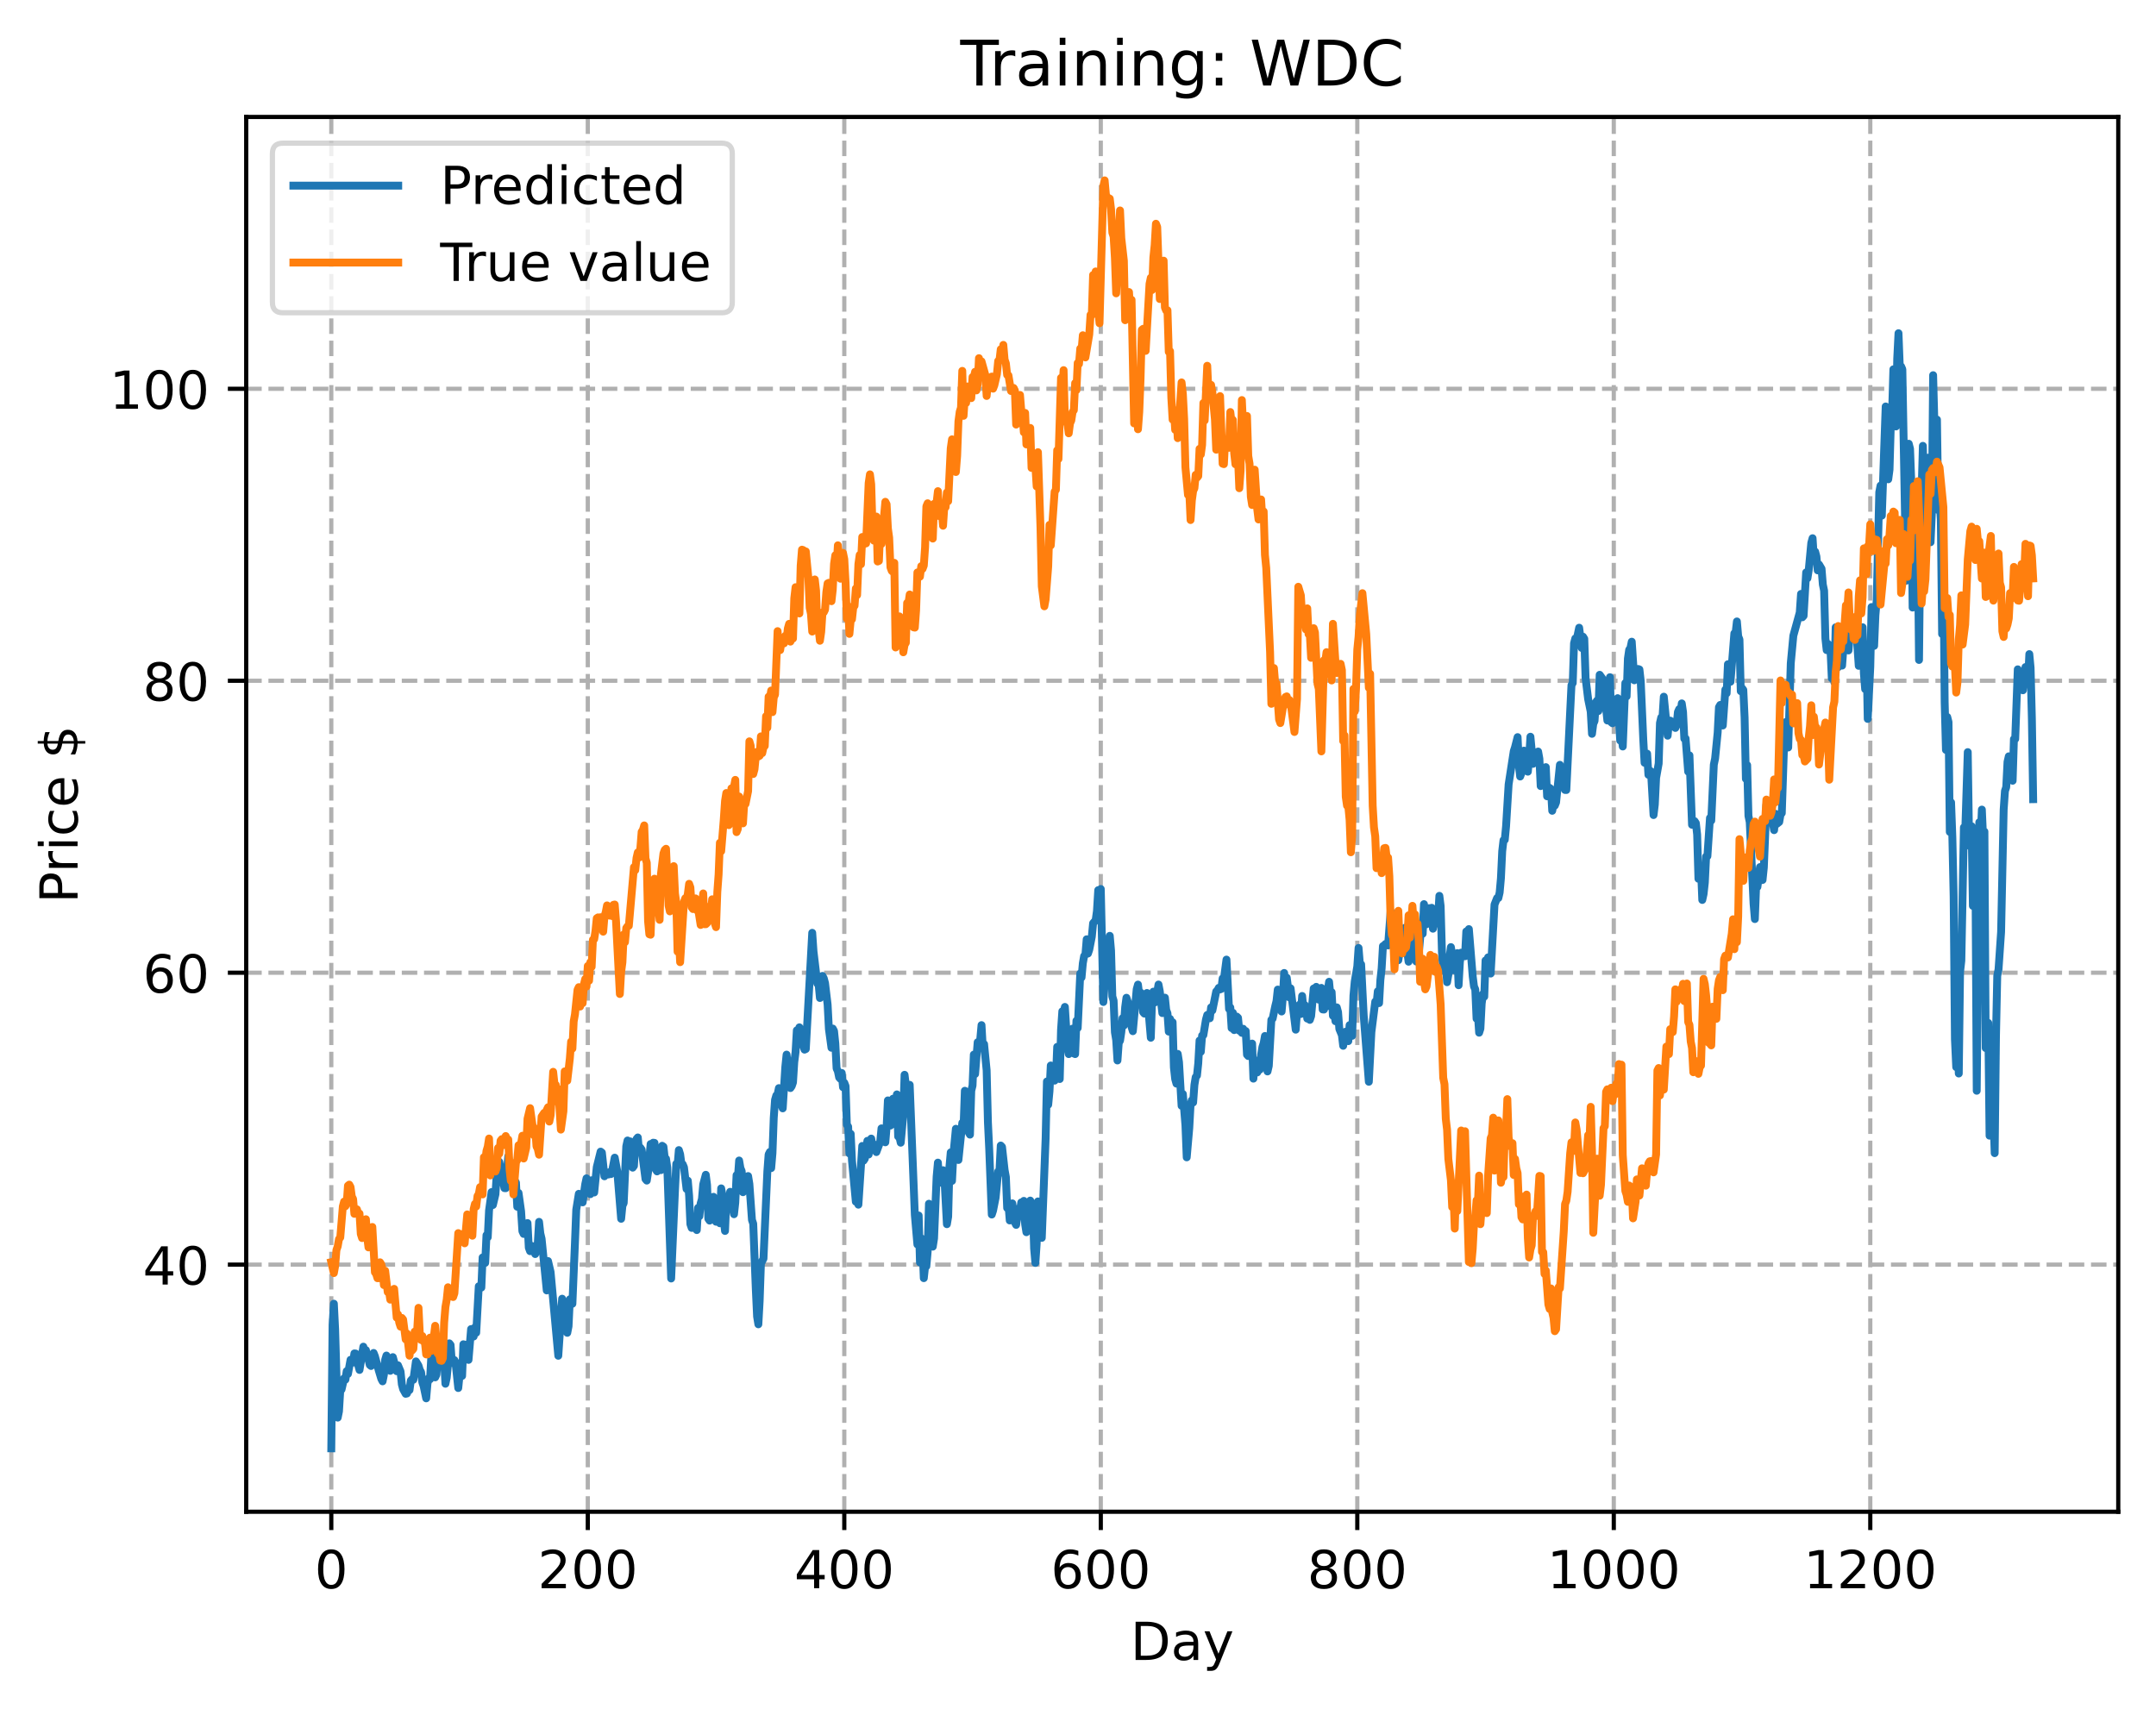 <?xml version="1.0" encoding="utf-8" standalone="no"?>
<!DOCTYPE svg PUBLIC "-//W3C//DTD SVG 1.1//EN"
  "http://www.w3.org/Graphics/SVG/1.1/DTD/svg11.dtd">
<!-- Created with matplotlib (https://matplotlib.org/) -->
<svg height="325.986pt" version="1.1" viewBox="0 0 411.286 325.986" width="411.286pt" xmlns="http://www.w3.org/2000/svg" xmlns:xlink="http://www.w3.org/1999/xlink">
 <defs>
  <style type="text/css">
*{stroke-linecap:butt;stroke-linejoin:round;}
  </style>
 </defs>
 <g id="figure_1">
  <g id="patch_1">
   <path d="M 0 325.986 
L 411.286 325.986 
L 411.286 0 
L 0 0 
z
" style="fill:#ffffff;"/>
  </g>
  <g id="axes_1">
   <g id="patch_2">
    <path d="M 46.966 288.43 
L 404.086 288.43 
L 404.086 22.318 
L 46.966 22.318 
z
" style="fill:#ffffff;"/>
   </g>
   <g id="matplotlib.axis_1">
    <g id="xtick_1">
     <g id="line2d_1">
      <path clip-path="url(#p1e9483c940)" d="M 63.198 288.43 
L 63.198 22.318 
" style="fill:none;stroke:#b0b0b0;stroke-dasharray:2.96,1.28;stroke-dashoffset:0;stroke-width:0.8;"/>
     </g>
     <g id="line2d_2">
      <defs>
       <path d="M 0 0 
L 0 3.5 
" id="mad72ee9d4f" style="stroke:#000000;stroke-width:0.8;"/>
      </defs>
      <g>
       <use style="stroke:#000000;stroke-width:0.8;" x="63.198" xlink:href="#mad72ee9d4f" y="288.43"/>
      </g>
     </g>
     <g id="text_1">
      <!-- 0 -->
      <defs>
       <path d="M 31.781 66.406 
Q 24.172 66.406 20.328 58.906 
Q 16.5 51.422 16.5 36.375 
Q 16.5 21.391 20.328 13.891 
Q 24.172 6.391 31.781 6.391 
Q 39.453 6.391 43.281 13.891 
Q 47.125 21.391 47.125 36.375 
Q 47.125 51.422 43.281 58.906 
Q 39.453 66.406 31.781 66.406 
z
M 31.781 74.219 
Q 44.047 74.219 50.516 64.516 
Q 56.984 54.828 56.984 36.375 
Q 56.984 17.969 50.516 8.266 
Q 44.047 -1.422 31.781 -1.422 
Q 19.531 -1.422 13.062 8.266 
Q 6.594 17.969 6.594 36.375 
Q 6.594 54.828 13.062 64.516 
Q 19.531 74.219 31.781 74.219 
z
" id="DejaVuSans-48"/>
      </defs>
      <g transform="translate(60.017 303.029)scale(0.1 -0.1)">
       <use xlink:href="#DejaVuSans-48"/>
      </g>
     </g>
    </g>
    <g id="xtick_2">
     <g id="line2d_3">
      <path clip-path="url(#p1e9483c940)" d="M 112.129 288.43 
L 112.129 22.318 
" style="fill:none;stroke:#b0b0b0;stroke-dasharray:2.96,1.28;stroke-dashoffset:0;stroke-width:0.8;"/>
     </g>
     <g id="line2d_4">
      <g>
       <use style="stroke:#000000;stroke-width:0.8;" x="112.129" xlink:href="#mad72ee9d4f" y="288.43"/>
      </g>
     </g>
     <g id="text_2">
      <!-- 200 -->
      <defs>
       <path d="M 19.188 8.297 
L 53.609 8.297 
L 53.609 0 
L 7.328 0 
L 7.328 8.297 
Q 12.938 14.109 22.625 23.891 
Q 32.328 33.688 34.812 36.531 
Q 39.547 41.844 41.422 45.531 
Q 43.312 49.219 43.312 52.781 
Q 43.312 58.594 39.234 62.25 
Q 35.156 65.922 28.609 65.922 
Q 23.969 65.922 18.812 64.312 
Q 13.672 62.703 7.812 59.422 
L 7.812 69.391 
Q 13.766 71.781 18.938 73 
Q 24.125 74.219 28.422 74.219 
Q 39.75 74.219 46.484 68.547 
Q 53.219 62.891 53.219 53.422 
Q 53.219 48.922 51.531 44.891 
Q 49.859 40.875 45.406 35.406 
Q 44.188 33.984 37.641 27.219 
Q 31.109 20.453 19.188 8.297 
z
" id="DejaVuSans-50"/>
      </defs>
      <g transform="translate(102.585 303.029)scale(0.1 -0.1)">
       <use xlink:href="#DejaVuSans-50"/>
       <use x="63.623" xlink:href="#DejaVuSans-48"/>
       <use x="127.246" xlink:href="#DejaVuSans-48"/>
      </g>
     </g>
    </g>
    <g id="xtick_3">
     <g id="line2d_5">
      <path clip-path="url(#p1e9483c940)" d="M 161.06 288.43 
L 161.06 22.318 
" style="fill:none;stroke:#b0b0b0;stroke-dasharray:2.96,1.28;stroke-dashoffset:0;stroke-width:0.8;"/>
     </g>
     <g id="line2d_6">
      <g>
       <use style="stroke:#000000;stroke-width:0.8;" x="161.06" xlink:href="#mad72ee9d4f" y="288.43"/>
      </g>
     </g>
     <g id="text_3">
      <!-- 400 -->
      <defs>
       <path d="M 37.797 64.312 
L 12.891 25.391 
L 37.797 25.391 
z
M 35.203 72.906 
L 47.609 72.906 
L 47.609 25.391 
L 58.016 25.391 
L 58.016 17.188 
L 47.609 17.188 
L 47.609 0 
L 37.797 0 
L 37.797 17.188 
L 4.891 17.188 
L 4.891 26.703 
z
" id="DejaVuSans-52"/>
      </defs>
      <g transform="translate(151.516 303.029)scale(0.1 -0.1)">
       <use xlink:href="#DejaVuSans-52"/>
       <use x="63.623" xlink:href="#DejaVuSans-48"/>
       <use x="127.246" xlink:href="#DejaVuSans-48"/>
      </g>
     </g>
    </g>
    <g id="xtick_4">
     <g id="line2d_7">
      <path clip-path="url(#p1e9483c940)" d="M 209.99 288.43 
L 209.99 22.318 
" style="fill:none;stroke:#b0b0b0;stroke-dasharray:2.96,1.28;stroke-dashoffset:0;stroke-width:0.8;"/>
     </g>
     <g id="line2d_8">
      <g>
       <use style="stroke:#000000;stroke-width:0.8;" x="209.99" xlink:href="#mad72ee9d4f" y="288.43"/>
      </g>
     </g>
     <g id="text_4">
      <!-- 600 -->
      <defs>
       <path d="M 33.016 40.375 
Q 26.375 40.375 22.484 35.828 
Q 18.609 31.297 18.609 23.391 
Q 18.609 15.531 22.484 10.953 
Q 26.375 6.391 33.016 6.391 
Q 39.656 6.391 43.531 10.953 
Q 47.406 15.531 47.406 23.391 
Q 47.406 31.297 43.531 35.828 
Q 39.656 40.375 33.016 40.375 
z
M 52.594 71.297 
L 52.594 62.312 
Q 48.875 64.062 45.094 64.984 
Q 41.312 65.922 37.594 65.922 
Q 27.828 65.922 22.672 59.328 
Q 17.531 52.734 16.797 39.406 
Q 19.672 43.656 24.016 45.922 
Q 28.375 48.188 33.594 48.188 
Q 44.578 48.188 50.953 41.516 
Q 57.328 34.859 57.328 23.391 
Q 57.328 12.156 50.688 5.359 
Q 44.047 -1.422 33.016 -1.422 
Q 20.359 -1.422 13.672 8.266 
Q 6.984 17.969 6.984 36.375 
Q 6.984 53.656 15.188 63.938 
Q 23.391 74.219 37.203 74.219 
Q 40.922 74.219 44.703 73.484 
Q 48.484 72.75 52.594 71.297 
z
" id="DejaVuSans-54"/>
      </defs>
      <g transform="translate(200.446 303.029)scale(0.1 -0.1)">
       <use xlink:href="#DejaVuSans-54"/>
       <use x="63.623" xlink:href="#DejaVuSans-48"/>
       <use x="127.246" xlink:href="#DejaVuSans-48"/>
      </g>
     </g>
    </g>
    <g id="xtick_5">
     <g id="line2d_9">
      <path clip-path="url(#p1e9483c940)" d="M 258.921 288.43 
L 258.921 22.318 
" style="fill:none;stroke:#b0b0b0;stroke-dasharray:2.96,1.28;stroke-dashoffset:0;stroke-width:0.8;"/>
     </g>
     <g id="line2d_10">
      <g>
       <use style="stroke:#000000;stroke-width:0.8;" x="258.921" xlink:href="#mad72ee9d4f" y="288.43"/>
      </g>
     </g>
     <g id="text_5">
      <!-- 800 -->
      <defs>
       <path d="M 31.781 34.625 
Q 24.75 34.625 20.719 30.859 
Q 16.703 27.094 16.703 20.516 
Q 16.703 13.922 20.719 10.156 
Q 24.75 6.391 31.781 6.391 
Q 38.812 6.391 42.859 10.172 
Q 46.922 13.969 46.922 20.516 
Q 46.922 27.094 42.891 30.859 
Q 38.875 34.625 31.781 34.625 
z
M 21.922 38.812 
Q 15.578 40.375 12.031 44.719 
Q 8.5 49.078 8.5 55.328 
Q 8.5 64.062 14.719 69.141 
Q 20.953 74.219 31.781 74.219 
Q 42.672 74.219 48.875 69.141 
Q 55.078 64.062 55.078 55.328 
Q 55.078 49.078 51.531 44.719 
Q 48 40.375 41.703 38.812 
Q 48.828 37.156 52.797 32.312 
Q 56.781 27.484 56.781 20.516 
Q 56.781 9.906 50.312 4.234 
Q 43.844 -1.422 31.781 -1.422 
Q 19.734 -1.422 13.25 4.234 
Q 6.781 9.906 6.781 20.516 
Q 6.781 27.484 10.781 32.312 
Q 14.797 37.156 21.922 38.812 
z
M 18.312 54.391 
Q 18.312 48.734 21.844 45.562 
Q 25.391 42.391 31.781 42.391 
Q 38.141 42.391 41.719 45.562 
Q 45.312 48.734 45.312 54.391 
Q 45.312 60.062 41.719 63.234 
Q 38.141 66.406 31.781 66.406 
Q 25.391 66.406 21.844 63.234 
Q 18.312 60.062 18.312 54.391 
z
" id="DejaVuSans-56"/>
      </defs>
      <g transform="translate(249.377 303.029)scale(0.1 -0.1)">
       <use xlink:href="#DejaVuSans-56"/>
       <use x="63.623" xlink:href="#DejaVuSans-48"/>
       <use x="127.246" xlink:href="#DejaVuSans-48"/>
      </g>
     </g>
    </g>
    <g id="xtick_6">
     <g id="line2d_11">
      <path clip-path="url(#p1e9483c940)" d="M 307.851 288.43 
L 307.851 22.318 
" style="fill:none;stroke:#b0b0b0;stroke-dasharray:2.96,1.28;stroke-dashoffset:0;stroke-width:0.8;"/>
     </g>
     <g id="line2d_12">
      <g>
       <use style="stroke:#000000;stroke-width:0.8;" x="307.851" xlink:href="#mad72ee9d4f" y="288.43"/>
      </g>
     </g>
     <g id="text_6">
      <!-- 1000 -->
      <defs>
       <path d="M 12.406 8.297 
L 28.516 8.297 
L 28.516 63.922 
L 10.984 60.406 
L 10.984 69.391 
L 28.422 72.906 
L 38.281 72.906 
L 38.281 8.297 
L 54.391 8.297 
L 54.391 0 
L 12.406 0 
z
" id="DejaVuSans-49"/>
      </defs>
      <g transform="translate(295.126 303.029)scale(0.1 -0.1)">
       <use xlink:href="#DejaVuSans-49"/>
       <use x="63.623" xlink:href="#DejaVuSans-48"/>
       <use x="127.246" xlink:href="#DejaVuSans-48"/>
       <use x="190.869" xlink:href="#DejaVuSans-48"/>
      </g>
     </g>
    </g>
    <g id="xtick_7">
     <g id="line2d_13">
      <path clip-path="url(#p1e9483c940)" d="M 356.782 288.43 
L 356.782 22.318 
" style="fill:none;stroke:#b0b0b0;stroke-dasharray:2.96,1.28;stroke-dashoffset:0;stroke-width:0.8;"/>
     </g>
     <g id="line2d_14">
      <g>
       <use style="stroke:#000000;stroke-width:0.8;" x="356.782" xlink:href="#mad72ee9d4f" y="288.43"/>
      </g>
     </g>
     <g id="text_7">
      <!-- 1200 -->
      <g transform="translate(344.057 303.029)scale(0.1 -0.1)">
       <use xlink:href="#DejaVuSans-49"/>
       <use x="63.623" xlink:href="#DejaVuSans-50"/>
       <use x="127.246" xlink:href="#DejaVuSans-48"/>
       <use x="190.869" xlink:href="#DejaVuSans-48"/>
      </g>
     </g>
    </g>
    <g id="text_8">
     <!-- Day -->
     <defs>
      <path d="M 19.672 64.797 
L 19.672 8.109 
L 31.594 8.109 
Q 46.688 8.109 53.688 14.938 
Q 60.688 21.781 60.688 36.531 
Q 60.688 51.172 53.688 57.984 
Q 46.688 64.797 31.594 64.797 
z
M 9.812 72.906 
L 30.078 72.906 
Q 51.266 72.906 61.172 64.094 
Q 71.094 55.281 71.094 36.531 
Q 71.094 17.672 61.125 8.828 
Q 51.172 0 30.078 0 
L 9.812 0 
z
" id="DejaVuSans-68"/>
      <path d="M 34.281 27.484 
Q 23.391 27.484 19.188 25 
Q 14.984 22.516 14.984 16.5 
Q 14.984 11.719 18.141 8.906 
Q 21.297 6.109 26.703 6.109 
Q 34.188 6.109 38.703 11.406 
Q 43.219 16.703 43.219 25.484 
L 43.219 27.484 
z
M 52.203 31.203 
L 52.203 0 
L 43.219 0 
L 43.219 8.297 
Q 40.141 3.328 35.547 0.953 
Q 30.953 -1.422 24.312 -1.422 
Q 15.922 -1.422 10.953 3.297 
Q 6 8.016 6 15.922 
Q 6 25.141 12.172 29.828 
Q 18.359 34.516 30.609 34.516 
L 43.219 34.516 
L 43.219 35.406 
Q 43.219 41.609 39.141 45 
Q 35.062 48.391 27.688 48.391 
Q 23 48.391 18.547 47.266 
Q 14.109 46.141 10.016 43.891 
L 10.016 52.203 
Q 14.938 54.109 19.578 55.047 
Q 24.219 56 28.609 56 
Q 40.484 56 46.344 49.844 
Q 52.203 43.703 52.203 31.203 
z
" id="DejaVuSans-97"/>
      <path d="M 32.172 -5.078 
Q 28.375 -14.844 24.75 -17.812 
Q 21.141 -20.797 15.094 -20.797 
L 7.906 -20.797 
L 7.906 -13.281 
L 13.188 -13.281 
Q 16.891 -13.281 18.938 -11.516 
Q 21 -9.766 23.484 -3.219 
L 25.094 0.875 
L 2.984 54.688 
L 12.5 54.688 
L 29.594 11.922 
L 46.688 54.688 
L 56.203 54.688 
z
" id="DejaVuSans-121"/>
     </defs>
     <g transform="translate(215.652 316.707)scale(0.1 -0.1)">
      <use xlink:href="#DejaVuSans-68"/>
      <use x="77.002" xlink:href="#DejaVuSans-97"/>
      <use x="138.281" xlink:href="#DejaVuSans-121"/>
     </g>
    </g>
   </g>
   <g id="matplotlib.axis_2">
    <g id="ytick_1">
     <g id="line2d_15">
      <path clip-path="url(#p1e9483c940)" d="M 46.966 241.285 
L 404.086 241.285 
" style="fill:none;stroke:#b0b0b0;stroke-dasharray:2.96,1.28;stroke-dashoffset:0;stroke-width:0.8;"/>
     </g>
     <g id="line2d_16">
      <defs>
       <path d="M 0 0 
L -3.5 0 
" id="me48742a68a" style="stroke:#000000;stroke-width:0.8;"/>
      </defs>
      <g>
       <use style="stroke:#000000;stroke-width:0.8;" x="46.966" xlink:href="#me48742a68a" y="241.285"/>
      </g>
     </g>
     <g id="text_9">
      <!-- 40 -->
      <g transform="translate(27.241 245.084)scale(0.1 -0.1)">
       <use xlink:href="#DejaVuSans-52"/>
       <use x="63.623" xlink:href="#DejaVuSans-48"/>
      </g>
     </g>
    </g>
    <g id="ytick_2">
     <g id="line2d_17">
      <path clip-path="url(#p1e9483c940)" d="M 46.966 185.584 
L 404.086 185.584 
" style="fill:none;stroke:#b0b0b0;stroke-dasharray:2.96,1.28;stroke-dashoffset:0;stroke-width:0.8;"/>
     </g>
     <g id="line2d_18">
      <g>
       <use style="stroke:#000000;stroke-width:0.8;" x="46.966" xlink:href="#me48742a68a" y="185.584"/>
      </g>
     </g>
     <g id="text_10">
      <!-- 60 -->
      <g transform="translate(27.241 189.384)scale(0.1 -0.1)">
       <use xlink:href="#DejaVuSans-54"/>
       <use x="63.623" xlink:href="#DejaVuSans-48"/>
      </g>
     </g>
    </g>
    <g id="ytick_3">
     <g id="line2d_19">
      <path clip-path="url(#p1e9483c940)" d="M 46.966 129.884 
L 404.086 129.884 
" style="fill:none;stroke:#b0b0b0;stroke-dasharray:2.96,1.28;stroke-dashoffset:0;stroke-width:0.8;"/>
     </g>
     <g id="line2d_20">
      <g>
       <use style="stroke:#000000;stroke-width:0.8;" x="46.966" xlink:href="#me48742a68a" y="129.884"/>
      </g>
     </g>
     <g id="text_11">
      <!-- 80 -->
      <g transform="translate(27.241 133.683)scale(0.1 -0.1)">
       <use xlink:href="#DejaVuSans-56"/>
       <use x="63.623" xlink:href="#DejaVuSans-48"/>
      </g>
     </g>
    </g>
    <g id="ytick_4">
     <g id="line2d_21">
      <path clip-path="url(#p1e9483c940)" d="M 46.966 74.184 
L 404.086 74.184 
" style="fill:none;stroke:#b0b0b0;stroke-dasharray:2.96,1.28;stroke-dashoffset:0;stroke-width:0.8;"/>
     </g>
     <g id="line2d_22">
      <g>
       <use style="stroke:#000000;stroke-width:0.8;" x="46.966" xlink:href="#me48742a68a" y="74.184"/>
      </g>
     </g>
     <g id="text_12">
      <!-- 100 -->
      <g transform="translate(20.878 77.983)scale(0.1 -0.1)">
       <use xlink:href="#DejaVuSans-49"/>
       <use x="63.623" xlink:href="#DejaVuSans-48"/>
       <use x="127.246" xlink:href="#DejaVuSans-48"/>
      </g>
     </g>
    </g>
    <g id="text_13">
     <!-- Price $ -->
     <defs>
      <path d="M 19.672 64.797 
L 19.672 37.406 
L 32.078 37.406 
Q 38.969 37.406 42.719 40.969 
Q 46.484 44.531 46.484 51.125 
Q 46.484 57.672 42.719 61.234 
Q 38.969 64.797 32.078 64.797 
z
M 9.812 72.906 
L 32.078 72.906 
Q 44.344 72.906 50.609 67.359 
Q 56.891 61.812 56.891 51.125 
Q 56.891 40.328 50.609 34.812 
Q 44.344 29.297 32.078 29.297 
L 19.672 29.297 
L 19.672 0 
L 9.812 0 
z
" id="DejaVuSans-80"/>
      <path d="M 41.109 46.297 
Q 39.594 47.172 37.812 47.578 
Q 36.031 48 33.891 48 
Q 26.266 48 22.188 43.047 
Q 18.109 38.094 18.109 28.812 
L 18.109 0 
L 9.078 0 
L 9.078 54.688 
L 18.109 54.688 
L 18.109 46.188 
Q 20.953 51.172 25.484 53.578 
Q 30.031 56 36.531 56 
Q 37.453 56 38.578 55.875 
Q 39.703 55.766 41.062 55.516 
z
" id="DejaVuSans-114"/>
      <path d="M 9.422 54.688 
L 18.406 54.688 
L 18.406 0 
L 9.422 0 
z
M 9.422 75.984 
L 18.406 75.984 
L 18.406 64.594 
L 9.422 64.594 
z
" id="DejaVuSans-105"/>
      <path d="M 48.781 52.594 
L 48.781 44.188 
Q 44.969 46.297 41.141 47.344 
Q 37.312 48.391 33.406 48.391 
Q 24.656 48.391 19.812 42.844 
Q 14.984 37.312 14.984 27.297 
Q 14.984 17.281 19.812 11.734 
Q 24.656 6.203 33.406 6.203 
Q 37.312 6.203 41.141 7.25 
Q 44.969 8.297 48.781 10.406 
L 48.781 2.094 
Q 45.016 0.344 40.984 -0.531 
Q 36.969 -1.422 32.422 -1.422 
Q 20.062 -1.422 12.781 6.344 
Q 5.516 14.109 5.516 27.297 
Q 5.516 40.672 12.859 48.328 
Q 20.219 56 33.016 56 
Q 37.156 56 41.109 55.141 
Q 45.062 54.297 48.781 52.594 
z
" id="DejaVuSans-99"/>
      <path d="M 56.203 29.594 
L 56.203 25.203 
L 14.891 25.203 
Q 15.484 15.922 20.484 11.062 
Q 25.484 6.203 34.422 6.203 
Q 39.594 6.203 44.453 7.469 
Q 49.312 8.734 54.109 11.281 
L 54.109 2.781 
Q 49.266 0.734 44.188 -0.344 
Q 39.109 -1.422 33.891 -1.422 
Q 20.797 -1.422 13.156 6.188 
Q 5.516 13.812 5.516 26.812 
Q 5.516 40.234 12.766 48.109 
Q 20.016 56 32.328 56 
Q 43.359 56 49.781 48.891 
Q 56.203 41.797 56.203 29.594 
z
M 47.219 32.234 
Q 47.125 39.594 43.094 43.984 
Q 39.062 48.391 32.422 48.391 
Q 24.906 48.391 20.391 44.141 
Q 15.875 39.891 15.188 32.172 
z
" id="DejaVuSans-101"/>
      <path id="DejaVuSans-32"/>
      <path d="M 33.797 -14.703 
L 28.906 -14.703 
L 28.859 0 
Q 23.734 0.094 18.609 1.188 
Q 13.484 2.297 8.297 4.5 
L 8.297 13.281 
Q 13.281 10.156 18.375 8.562 
Q 23.484 6.984 28.906 6.938 
L 28.906 29.203 
Q 18.109 30.953 13.203 35.156 
Q 8.297 39.359 8.297 46.688 
Q 8.297 54.641 13.625 59.219 
Q 18.953 63.812 28.906 64.5 
L 28.906 75.984 
L 33.797 75.984 
L 33.797 64.656 
Q 38.328 64.453 42.578 63.688 
Q 46.828 62.938 50.875 61.625 
L 50.875 53.078 
Q 46.828 55.125 42.547 56.25 
Q 38.281 57.375 33.797 57.562 
L 33.797 36.719 
Q 44.875 35.016 50.094 30.609 
Q 55.328 26.219 55.328 18.609 
Q 55.328 10.359 49.781 5.594 
Q 44.234 0.828 33.797 0.094 
z
M 28.906 37.594 
L 28.906 57.625 
Q 23.25 56.984 20.266 54.391 
Q 17.281 51.812 17.281 47.516 
Q 17.281 43.312 20.031 40.969 
Q 22.797 38.625 28.906 37.594 
z
M 33.797 28.219 
L 33.797 7.078 
Q 39.984 7.906 43.141 10.594 
Q 46.297 13.281 46.297 17.672 
Q 46.297 21.969 43.281 24.5 
Q 40.281 27.047 33.797 28.219 
z
" id="DejaVuSans-36"/>
     </defs>
     <g transform="translate(14.798 172.342)rotate(-90)scale(0.1 -0.1)">
      <use xlink:href="#DejaVuSans-80"/>
      <use x="58.553" xlink:href="#DejaVuSans-114"/>
      <use x="99.666" xlink:href="#DejaVuSans-105"/>
      <use x="127.449" xlink:href="#DejaVuSans-99"/>
      <use x="182.43" xlink:href="#DejaVuSans-101"/>
      <use x="243.953" xlink:href="#DejaVuSans-32"/>
      <use x="275.74" xlink:href="#DejaVuSans-36"/>
     </g>
    </g>
   </g>
   <g id="line2d_23">
    <path clip-path="url(#p1e9483c940)" d="M 63.198 276.334 
L 63.443 252.782 
L 63.688 248.737 
L 63.932 253.644 
L 64.422 270.476 
L 64.666 269.276 
L 64.911 265.228 
L 65.156 265.11 
L 65.645 262.962 
L 65.89 263.231 
L 66.134 261.603 
L 66.379 262.134 
L 66.868 259.439 
L 67.113 259.614 
L 67.357 259.977 
L 67.602 258.226 
L 67.847 258.247 
L 68.091 258.603 
L 68.336 260.47 
L 68.581 261.377 
L 69.315 256.936 
L 69.559 258.27 
L 69.804 257.588 
L 70.049 258.775 
L 70.293 259.398 
L 70.538 260.416 
L 70.783 260.622 
L 71.272 258.137 
L 71.517 258.753 
L 72.251 261.463 
L 72.74 263.081 
L 72.984 263.551 
L 73.229 262.325 
L 73.474 259.44 
L 73.718 258.629 
L 74.452 261.549 
L 74.942 258.93 
L 75.676 261.618 
L 75.92 260.488 
L 76.41 261.67 
L 76.654 264.114 
L 76.899 265.04 
L 77.388 265.929 
L 77.633 265.871 
L 77.878 265.303 
L 78.122 265.215 
L 78.367 263.404 
L 78.611 263.131 
L 78.856 263.254 
L 79.345 259.747 
L 79.835 260.558 
L 80.079 261.372 
L 80.324 261.794 
L 80.569 263.757 
L 80.813 264.472 
L 81.303 266.795 
L 81.547 263.958 
L 81.792 262.948 
L 82.037 263.155 
L 82.281 258.729 
L 82.771 256.594 
L 83.015 262.79 
L 83.26 262.268 
L 83.749 255.646 
L 83.994 256.76 
L 84.239 258.418 
L 84.728 259.664 
L 84.972 264.01 
L 85.217 262.847 
L 85.462 260.273 
L 85.706 256.3 
L 85.951 256.598 
L 86.196 259.896 
L 86.44 260.085 
L 86.685 259.496 
L 86.93 260.238 
L 87.419 264.829 
L 87.908 259.985 
L 88.153 262.523 
L 88.398 256.475 
L 88.642 258.51 
L 88.887 256.559 
L 89.132 256.558 
L 89.376 259.46 
L 89.866 253.577 
L 90.11 253.961 
L 90.355 255 
L 90.599 253.261 
L 90.844 254.282 
L 91.333 245.409 
L 91.823 245.669 
L 92.067 239.914 
L 92.312 239.994 
L 92.557 240.957 
L 92.801 235.664 
L 93.046 236.065 
L 93.291 230.941 
L 93.78 227.436 
L 94.025 229.912 
L 94.514 227.853 
L 94.759 224.01 
L 95.003 222.392 
L 95.248 221.68 
L 96.227 226.686 
L 96.471 226.702 
L 96.96 220.584 
L 97.205 222.686 
L 97.45 222.66 
L 97.694 226.014 
L 97.939 226.897 
L 98.184 225.201 
L 98.428 225.64 
L 98.673 230.242 
L 98.918 227.599 
L 99.407 231.108 
L 99.652 234.912 
L 99.896 235.428 
L 100.141 235.162 
L 100.386 235.214 
L 100.63 233.354 
L 100.875 238.058 
L 101.12 238.717 
L 101.364 237.687 
L 101.609 238.143 
L 101.854 237.78 
L 102.098 239.266 
L 102.343 238.641 
L 102.587 237.276 
L 102.832 233.12 
L 103.077 235.329 
L 103.321 236.363 
L 104.3 246.208 
L 104.545 240.601 
L 105.034 242.695 
L 106.502 258.672 
L 107.236 247.785 
L 107.481 252.985 
L 107.725 252.895 
L 107.97 251.648 
L 108.215 254.297 
L 108.459 253.042 
L 108.704 247.899 
L 109.193 248.755 
L 109.682 237.07 
L 109.927 230.798 
L 110.416 227.77 
L 110.661 227.981 
L 110.906 227.944 
L 111.15 229.401 
L 111.64 225.94 
L 111.884 224.814 
L 112.618 227.842 
L 112.863 225.183 
L 113.108 225.934 
L 113.352 227.524 
L 113.842 222.674 
L 114.575 219.721 
L 114.82 219.911 
L 115.309 224.43 
L 115.554 223.637 
L 116.043 224.093 
L 116.288 223.635 
L 116.533 224.015 
L 116.777 223.336 
L 117.267 220.873 
L 117.756 223.513 
L 118.49 232.54 
L 118.735 230.049 
L 118.979 229.537 
L 119.469 218.706 
L 119.713 217.6 
L 119.958 219.715 
L 120.203 217.764 
L 120.447 221.57 
L 120.692 222.782 
L 120.936 222.445 
L 121.181 218.342 
L 121.426 217.31 
L 121.67 217.021 
L 121.915 219.748 
L 122.16 218.975 
L 122.404 219.337 
L 123.138 224.96 
L 123.383 225.25 
L 123.628 223.647 
L 124.117 218.268 
L 124.362 218.819 
L 124.606 218.019 
L 124.851 218.051 
L 125.096 223.126 
L 125.34 223.497 
L 125.585 222.308 
L 125.83 221.975 
L 126.074 223.254 
L 126.319 218.607 
L 126.563 218.782 
L 126.808 220.921 
L 127.053 221.079 
L 127.297 222.788 
L 128.031 243.931 
L 128.765 227.02 
L 129.01 222.052 
L 129.255 222.346 
L 129.499 219.429 
L 129.744 220.222 
L 129.989 222.039 
L 130.233 222.133 
L 130.478 222.714 
L 130.967 226.848 
L 131.212 225.264 
L 131.457 228.127 
L 131.701 233.564 
L 131.946 234.277 
L 132.191 234.269 
L 132.435 233.6 
L 132.68 232.432 
L 132.924 234.691 
L 133.169 230.454 
L 133.414 232.058 
L 133.658 229.614 
L 133.903 228.767 
L 134.148 225.983 
L 134.637 224.142 
L 134.882 226.093 
L 135.126 232.532 
L 135.371 232.886 
L 135.616 230.148 
L 135.86 228.875 
L 136.105 228.342 
L 136.35 231.599 
L 136.594 233.101 
L 136.839 229.55 
L 137.084 232.323 
L 137.328 233.393 
L 137.573 226.733 
L 137.818 228.099 
L 138.062 232.753 
L 138.307 234.86 
L 138.551 229.105 
L 138.796 228.482 
L 139.041 229.355 
L 139.285 227.391 
L 139.53 229.891 
L 139.775 230.212 
L 140.019 231.666 
L 140.264 229.451 
L 140.509 224.211 
L 140.753 224.829 
L 140.998 221.419 
L 141.243 222.859 
L 141.487 223.445 
L 141.732 227.465 
L 141.977 225.009 
L 142.221 224.504 
L 142.466 225.337 
L 142.711 224.384 
L 142.955 225.891 
L 143.445 232.753 
L 143.689 233.475 
L 144.178 245.924 
L 144.423 251.183 
L 144.668 252.669 
L 144.912 248.269 
L 145.157 241.087 
L 145.646 240.131 
L 146.38 223.533 
L 146.625 220.26 
L 146.87 219.778 
L 147.114 222.872 
L 147.359 219.997 
L 147.604 213.266 
L 147.848 209.846 
L 148.093 209.007 
L 148.338 208.796 
L 148.582 207.606 
L 148.827 208.548 
L 149.072 210.744 
L 149.316 211.469 
L 149.806 203.579 
L 150.05 201.212 
L 150.784 207.594 
L 151.029 207.232 
L 151.273 206.521 
L 151.518 202.638 
L 151.763 200.729 
L 152.007 196.578 
L 152.252 197.004 
L 152.497 196.006 
L 152.741 198.793 
L 152.986 197.27 
L 153.231 199.532 
L 153.475 200.266 
L 153.72 200.15 
L 154.943 177.975 
L 155.188 181.537 
L 155.922 187.665 
L 156.166 187.845 
L 156.411 190.414 
L 156.656 187.025 
L 156.9 186.196 
L 157.145 186.65 
L 157.39 187.577 
L 157.879 191.661 
L 158.124 196.335 
L 158.613 199.911 
L 158.858 196.243 
L 159.102 196.702 
L 159.347 199.073 
L 159.592 203.861 
L 159.836 204.373 
L 160.081 205.575 
L 160.326 205.842 
L 160.57 204.711 
L 160.815 207.435 
L 161.06 206.591 
L 161.304 207.221 
L 161.549 214.589 
L 161.794 214.958 
L 162.038 220.081 
L 162.283 216.328 
L 162.527 221.454 
L 163.261 229.283 
L 163.506 229.166 
L 163.751 229.844 
L 164.485 218.637 
L 164.729 221.453 
L 164.974 221.084 
L 165.463 217.663 
L 165.708 220.273 
L 165.953 218.123 
L 166.197 217.233 
L 166.442 218.665 
L 166.687 218.312 
L 166.931 218.681 
L 167.176 219.809 
L 167.91 217.846 
L 168.154 215.286 
L 168.399 217.014 
L 168.644 216.05 
L 168.888 217.945 
L 169.133 215.044 
L 169.378 209.949 
L 169.867 214.748 
L 170.356 209.622 
L 170.601 209.938 
L 170.846 214.536 
L 171.09 208.805 
L 171.335 216.841 
L 171.58 216.927 
L 171.824 218.021 
L 172.314 212.727 
L 172.558 205.063 
L 172.803 207.051 
L 173.048 212.024 
L 173.292 207.616 
L 173.537 206.981 
L 174.515 231.803 
L 175.005 237.44 
L 175.249 231.91 
L 175.494 240.878 
L 175.739 236.25 
L 175.983 237.926 
L 176.228 243.868 
L 176.473 241.633 
L 176.717 241.592 
L 176.962 238.818 
L 177.207 229.666 
L 177.451 233.235 
L 177.696 234.632 
L 177.941 237.853 
L 178.185 236.281 
L 178.675 224.502 
L 178.919 221.818 
L 179.164 225.515 
L 179.409 225.646 
L 179.653 225.512 
L 179.898 223.267 
L 180.142 224.428 
L 180.632 233.569 
L 180.876 232.137 
L 181.121 222.584 
L 181.366 219.863 
L 181.61 225.313 
L 181.855 220.454 
L 182.344 215.363 
L 182.589 216.488 
L 182.834 221.319 
L 183.568 214.244 
L 183.812 214.933 
L 184.057 208.111 
L 184.302 213.823 
L 184.546 213.876 
L 184.791 216.056 
L 185.036 216.483 
L 185.28 208.113 
L 185.525 207.126 
L 185.77 201.211 
L 186.014 204.916 
L 186.503 198.847 
L 186.748 199.964 
L 186.993 198.299 
L 187.237 195.586 
L 187.482 199.919 
L 187.727 199.208 
L 188.216 204.216 
L 188.461 214.122 
L 188.705 219.226 
L 189.195 231.729 
L 189.439 230.977 
L 189.929 228.495 
L 190.418 223.505 
L 190.663 223.305 
L 190.907 218.562 
L 191.152 218.829 
L 191.641 223.212 
L 191.886 224.573 
L 192.13 230.483 
L 192.375 229.805 
L 192.62 232.858 
L 193.109 229.592 
L 193.598 233.217 
L 193.843 233.702 
L 194.332 230.573 
L 194.577 231.08 
L 194.822 229.412 
L 195.066 230.322 
L 195.311 229.121 
L 195.556 233.568 
L 195.8 235.099 
L 196.045 232.796 
L 196.29 233.134 
L 196.534 229.063 
L 196.779 229.664 
L 197.024 229.837 
L 197.268 238.201 
L 197.513 240.962 
L 197.758 237.312 
L 198.002 229.228 
L 198.247 230.291 
L 198.491 234.267 
L 198.736 236.181 
L 199.47 217.127 
L 199.715 206.339 
L 199.959 210.776 
L 200.204 208.214 
L 200.449 203.29 
L 200.693 203.654 
L 200.938 205.356 
L 201.183 206.177 
L 201.427 205.78 
L 201.672 199.734 
L 201.917 200.221 
L 202.161 205.873 
L 202.406 196.502 
L 202.651 192.943 
L 202.895 193.198 
L 203.14 192.114 
L 203.629 199.73 
L 203.874 201.118 
L 204.118 199.76 
L 204.363 197.297 
L 204.608 196.26 
L 204.852 201.002 
L 205.097 201.114 
L 205.342 194.754 
L 205.586 196.135 
L 206.076 185.732 
L 206.32 186.491 
L 206.565 183.782 
L 206.81 182.405 
L 207.054 182.162 
L 207.299 179.206 
L 207.544 181.928 
L 207.788 181.214 
L 208.278 178.711 
L 208.522 176.147 
L 209.012 175.584 
L 209.256 173.817 
L 209.501 169.834 
L 209.746 170.972 
L 209.99 169.614 
L 210.479 191.176 
L 210.724 187.652 
L 211.213 184.588 
L 211.703 178.55 
L 211.947 181.355 
L 212.192 190.099 
L 212.437 190.93 
L 212.681 196.954 
L 212.926 198.436 
L 213.171 202.335 
L 213.415 198.957 
L 213.66 198.567 
L 213.905 196.919 
L 214.149 194.264 
L 214.394 195.669 
L 214.639 192.174 
L 214.883 190.366 
L 215.128 191.108 
L 215.373 194.253 
L 215.617 191.657 
L 215.862 195.958 
L 216.106 196.745 
L 216.84 188.734 
L 217.085 187.852 
L 217.33 189.857 
L 217.574 189.364 
L 217.819 189.591 
L 218.064 193.119 
L 218.308 193.394 
L 218.553 192.588 
L 218.798 189.453 
L 219.532 197.997 
L 219.776 190.627 
L 220.021 189.199 
L 220.266 191.288 
L 220.755 189.318 
L 221 187.842 
L 221.244 189.121 
L 221.734 193.294 
L 221.978 193.224 
L 222.223 190.348 
L 222.467 192.69 
L 222.712 193.342 
L 222.957 196.826 
L 223.201 194.399 
L 223.446 195.292 
L 223.691 195.031 
L 223.935 203.647 
L 224.18 205.874 
L 224.425 206.753 
L 224.669 201.078 
L 224.914 202.677 
L 225.403 210.981 
L 225.648 208.728 
L 226.137 214.687 
L 226.382 220.816 
L 226.871 215.214 
L 227.116 210.733 
L 227.361 209.919 
L 227.605 210.354 
L 227.85 206.993 
L 228.094 205.509 
L 228.339 205.209 
L 228.584 202.875 
L 228.828 198.523 
L 229.073 200.682 
L 229.318 197.581 
L 229.562 197.491 
L 230.052 194.523 
L 230.296 193.652 
L 230.541 193.538 
L 230.786 194.282 
L 231.03 192.204 
L 231.275 192.789 
L 232.009 189.172 
L 232.254 188.932 
L 232.498 188.471 
L 232.743 188.773 
L 232.988 188.677 
L 233.232 186.679 
L 233.477 186.791 
L 233.966 183.086 
L 234.455 192.503 
L 234.7 192.227 
L 234.945 196.155 
L 235.189 193.224 
L 235.434 196.535 
L 235.679 194.255 
L 235.923 193.955 
L 236.168 194.187 
L 236.413 196.654 
L 236.657 196.58 
L 236.902 197.066 
L 237.147 196.28 
L 237.391 197.237 
L 237.636 196.711 
L 237.881 201.229 
L 238.125 201.491 
L 238.37 200.139 
L 238.615 200.516 
L 238.859 199.108 
L 239.104 205.8 
L 239.349 202.252 
L 239.593 204.182 
L 239.838 204.617 
L 240.082 202.643 
L 240.327 204.084 
L 240.572 201.249 
L 240.816 199.785 
L 241.061 199.04 
L 241.306 197.659 
L 241.55 202.892 
L 241.795 204.425 
L 242.04 203.354 
L 242.529 194.585 
L 242.774 194.34 
L 243.263 192.002 
L 243.508 191.008 
L 243.752 188.804 
L 244.486 192.989 
L 244.731 190.092 
L 244.976 185.635 
L 245.22 188.761 
L 245.465 186.534 
L 245.954 190.3 
L 246.199 188.565 
L 247.177 196.457 
L 247.422 193.078 
L 247.667 192.788 
L 247.911 191.68 
L 248.156 193.47 
L 248.401 190.025 
L 248.645 192.485 
L 248.89 191.738 
L 249.135 192.388 
L 249.379 194.342 
L 249.624 193.763 
L 249.869 194.587 
L 250.113 193.857 
L 250.603 188.597 
L 250.847 189.053 
L 251.092 188.284 
L 251.337 189.919 
L 251.581 190.726 
L 251.826 189.964 
L 252.07 188.484 
L 252.315 192.595 
L 252.56 192.617 
L 252.804 191.684 
L 253.049 192.018 
L 253.294 188.959 
L 253.538 187.313 
L 253.783 189.862 
L 254.028 189.29 
L 254.272 193.801 
L 254.517 193.296 
L 254.762 194.848 
L 255.006 192.2 
L 255.251 193.089 
L 255.496 196.322 
L 255.985 197.497 
L 256.23 199.534 
L 256.474 197.574 
L 256.719 196.832 
L 256.964 197.472 
L 257.208 198.645 
L 257.453 195.584 
L 257.942 197.634 
L 258.187 189.976 
L 258.431 187.297 
L 258.921 184.385 
L 259.165 180.863 
L 259.41 183.857 
L 259.655 183.994 
L 260.144 193.743 
L 261.123 206.397 
L 261.612 196.919 
L 262.346 191.106 
L 262.591 191.525 
L 262.835 189.125 
L 263.08 191.386 
L 263.325 186.978 
L 263.569 184.75 
L 263.814 180.507 
L 264.058 180.375 
L 264.303 180.104 
L 264.792 180.389 
L 265.282 173.892 
L 265.771 177.33 
L 266.016 177.352 
L 266.26 178.818 
L 266.505 179.32 
L 266.75 183.204 
L 267.484 178.53 
L 267.728 177.355 
L 267.973 177.029 
L 268.218 177.351 
L 268.462 181.65 
L 268.707 183.488 
L 268.952 180.454 
L 269.441 177.325 
L 269.685 182.562 
L 269.93 179.812 
L 270.175 183.453 
L 270.664 181.782 
L 271.153 176.253 
L 271.398 178.154 
L 271.643 172.503 
L 271.887 175.22 
L 272.132 176.343 
L 272.621 173.272 
L 272.866 175.452 
L 273.111 173.2 
L 273.355 177.194 
L 273.6 175.492 
L 273.845 175.471 
L 274.089 176.195 
L 274.334 175.022 
L 274.579 170.921 
L 274.823 172.875 
L 275.068 181.633 
L 275.313 185.248 
L 275.557 185.341 
L 275.802 183.763 
L 276.046 187.399 
L 276.291 185.967 
L 276.536 182.501 
L 276.78 180.699 
L 277.025 182.208 
L 277.27 185.115 
L 278.004 181.849 
L 278.248 187.974 
L 278.493 183.57 
L 278.738 181.764 
L 279.227 181.899 
L 279.472 182.45 
L 279.716 177.711 
L 279.961 177.662 
L 280.206 177.267 
L 280.94 186.282 
L 281.184 188.209 
L 281.429 188.777 
L 281.673 194.359 
L 281.918 193.411 
L 282.163 197.033 
L 282.407 196.262 
L 282.652 191.476 
L 282.897 189.642 
L 283.141 190.161 
L 283.386 183.248 
L 283.631 183.65 
L 283.875 182.655 
L 284.12 183.321 
L 284.365 185.753 
L 285.099 172.586 
L 285.588 171.347 
L 285.833 171.342 
L 286.077 170.29 
L 286.322 167.561 
L 286.567 162.415 
L 286.811 160.305 
L 287.056 160.23 
L 287.301 157.655 
L 287.79 149.658 
L 288.768 143.318 
L 289.013 142.561 
L 289.502 140.637 
L 289.747 146.081 
L 289.992 148.154 
L 290.236 147.503 
L 290.481 144.109 
L 290.726 143.217 
L 290.97 144.316 
L 291.215 144.16 
L 291.46 147.231 
L 291.704 144.577 
L 291.949 140.563 
L 292.438 145.739 
L 292.683 143.837 
L 292.928 144.097 
L 293.417 143.389 
L 293.661 144.761 
L 293.906 149.981 
L 294.151 149.656 
L 294.64 146.514 
L 294.885 146.363 
L 295.129 151.929 
L 295.374 150.224 
L 295.619 150.323 
L 295.863 150.542 
L 296.108 154.694 
L 296.353 153.425 
L 296.597 153.708 
L 296.842 153.096 
L 297.576 145.925 
L 298.065 148.519 
L 298.31 147.878 
L 298.555 150.721 
L 298.799 150.733 
L 299.778 130.728 
L 300.022 130.315 
L 300.267 122.74 
L 300.512 121.807 
L 300.756 122.106 
L 301.246 119.763 
L 301.735 123.631 
L 301.98 121.477 
L 302.224 121.876 
L 302.469 129.351 
L 302.958 133.381 
L 303.448 135.77 
L 303.692 140.011 
L 303.937 138.108 
L 304.182 137.552 
L 304.426 134.019 
L 304.671 133.65 
L 304.916 135.662 
L 305.16 128.746 
L 305.649 129.427 
L 305.894 131.158 
L 306.139 135.181 
L 306.383 135.195 
L 306.628 137.468 
L 306.873 134.624 
L 307.117 129.207 
L 307.362 137.798 
L 307.607 137.997 
L 307.851 135.619 
L 308.096 136.791 
L 308.341 133.691 
L 308.585 133.205 
L 309.075 141.296 
L 309.319 140.24 
L 309.564 142.428 
L 310.053 130.322 
L 310.298 132.869 
L 310.543 125.666 
L 310.787 123.975 
L 311.032 123.624 
L 311.277 122.43 
L 311.766 129.796 
L 312.01 127.55 
L 312.255 129.553 
L 312.5 127.641 
L 312.744 127.728 
L 312.989 129.915 
L 313.478 141.094 
L 313.723 145.537 
L 313.968 145.629 
L 314.212 143.79 
L 314.457 147.828 
L 314.702 147.001 
L 314.946 147.192 
L 315.436 155.51 
L 315.68 153.497 
L 315.925 148.414 
L 316.414 145.674 
L 316.659 137.943 
L 316.904 136.889 
L 317.148 136.803 
L 317.393 132.924 
L 318.127 140.368 
L 318.371 137.66 
L 318.616 137.492 
L 318.861 137.665 
L 319.105 138.602 
L 319.35 138.54 
L 319.595 138.888 
L 319.839 138.361 
L 320.084 135.839 
L 320.329 135.293 
L 320.573 136.251 
L 320.818 134.202 
L 321.063 135.848 
L 321.307 140.94 
L 321.552 140.906 
L 322.041 147.231 
L 322.286 144.118 
L 322.775 157.361 
L 323.02 156.749 
L 323.265 156.67 
L 323.509 157.038 
L 323.754 159.238 
L 323.998 167.663 
L 324.243 165.841 
L 324.488 165.768 
L 324.732 171.705 
L 324.977 170.592 
L 325.222 168.383 
L 325.466 163.41 
L 325.711 163.361 
L 326.2 156.06 
L 326.445 156.573 
L 326.934 145.895 
L 327.179 144.719 
L 327.668 139.772 
L 327.913 134.922 
L 328.158 134.497 
L 328.402 134.994 
L 328.647 138.422 
L 329.136 131.578 
L 329.381 132.279 
L 329.625 126.725 
L 329.87 129.767 
L 330.115 130.076 
L 330.849 120.847 
L 331.093 120.746 
L 331.338 118.567 
L 331.583 121.409 
L 331.827 122.002 
L 332.072 131.874 
L 332.317 131.301 
L 332.561 131.634 
L 332.806 136.895 
L 333.051 148.601 
L 333.295 145.977 
L 333.54 155.665 
L 333.785 156.846 
L 334.519 172.431 
L 334.763 175.353 
L 335.008 169.019 
L 335.252 169.223 
L 335.742 165.43 
L 335.986 167.928 
L 336.231 167.891 
L 336.476 165.508 
L 336.965 153.6 
L 337.21 154.732 
L 337.454 154.79 
L 337.699 153.844 
L 338.433 158.389 
L 338.678 155.256 
L 338.922 157.216 
L 339.412 156.827 
L 339.656 155.424 
L 339.901 155.135 
L 340.39 140.412 
L 340.635 137.773 
L 340.88 137.687 
L 341.124 142.622 
L 341.613 126.544 
L 342.103 121.295 
L 343.326 116.853 
L 343.571 113.314 
L 343.815 117.777 
L 344.06 117.504 
L 344.549 109.213 
L 344.794 110.335 
L 345.039 108.768 
L 345.528 103.571 
L 345.773 102.689 
L 346.017 106.469 
L 346.262 105.251 
L 346.507 106.177 
L 346.751 108.825 
L 346.996 107.69 
L 347.485 108.513 
L 347.73 111.526 
L 347.974 112.701 
L 348.219 121.823 
L 348.464 124.043 
L 348.708 122.851 
L 348.953 123.176 
L 349.198 124.109 
L 349.442 129.432 
L 349.687 128.092 
L 349.932 130.181 
L 350.176 119.685 
L 350.421 121.489 
L 350.666 127.287 
L 350.91 124.767 
L 351.4 126.998 
L 351.644 123.832 
L 352.134 120.86 
L 352.378 120.627 
L 352.623 124.101 
L 353.112 118.063 
L 353.357 121.617 
L 353.601 120.782 
L 353.846 121.867 
L 354.091 119.904 
L 354.58 127.042 
L 354.825 126.413 
L 355.314 119.669 
L 355.559 128.475 
L 355.803 131.486 
L 356.048 124.371 
L 356.293 137.166 
L 356.782 127.249 
L 357.027 115.817 
L 357.516 123.229 
L 357.761 117.382 
L 358.005 114.552 
L 358.495 93.9 
L 358.739 92.654 
L 358.984 98.382 
L 359.718 77.555 
L 359.962 80.806 
L 360.207 91.448 
L 360.452 89.612 
L 360.696 81.018 
L 360.941 78.77 
L 361.186 70.462 
L 361.43 78.184 
L 361.675 81.363 
L 361.92 68.443 
L 362.164 63.575 
L 362.409 69.944 
L 362.654 69.901 
L 362.898 70.457 
L 363.632 110.802 
L 364.122 84.664 
L 364.366 85.611 
L 364.611 92.192 
L 364.856 115.92 
L 365.1 98.792 
L 365.345 100.423 
L 365.589 100.879 
L 365.834 102.691 
L 366.079 125.917 
L 366.323 102.75 
L 366.813 85.064 
L 367.057 94.866 
L 367.302 94.957 
L 367.791 87.324 
L 368.036 97.915 
L 368.281 103.456 
L 368.525 97.937 
L 368.77 71.582 
L 369.015 80.855 
L 369.259 83.202 
L 369.504 80.058 
L 369.749 97.33 
L 369.993 95.074 
L 370.238 99.105 
L 370.483 120.974 
L 370.727 107.193 
L 370.972 133.982 
L 371.216 143.085 
L 371.461 136.79 
L 371.706 137.76 
L 371.95 158.729 
L 372.195 153.093 
L 372.44 159.762 
L 372.684 171.034 
L 372.929 198.287 
L 373.174 203.602 
L 373.418 196.907 
L 373.663 204.822 
L 373.908 185.46 
L 374.152 183.293 
L 374.642 157.853 
L 374.886 158.907 
L 375.376 143.499 
L 375.62 159.811 
L 375.865 161.497 
L 376.11 157.638 
L 376.354 172.841 
L 376.599 167.078 
L 376.844 166.324 
L 377.088 208.113 
L 377.577 156.88 
L 377.822 160.339 
L 378.067 154.466 
L 378.311 160.085 
L 378.556 158.659 
L 378.801 199.964 
L 379.045 199.045 
L 379.29 195.169 
L 379.535 216.681 
L 379.779 198.694 
L 380.513 220.017 
L 380.758 197.754 
L 381.003 186.179 
L 381.247 184.958 
L 381.737 177.8 
L 382.226 154.457 
L 382.471 150.914 
L 382.715 150.19 
L 382.96 145.362 
L 383.204 144.298 
L 383.694 145.654 
L 383.938 148.963 
L 384.183 141.011 
L 384.428 140.999 
L 384.917 127.703 
L 385.162 129.742 
L 385.406 130.669 
L 385.651 129.753 
L 385.896 131.701 
L 386.385 127.27 
L 386.63 130.266 
L 386.874 129.958 
L 387.119 124.796 
L 387.364 127.413 
L 387.608 137.161 
L 387.853 152.477 
L 387.853 152.477 
" style="fill:none;stroke:#1f77b4;stroke-linecap:square;stroke-width:1.5;"/>
   </g>
   <g id="line2d_24">
    <path clip-path="url(#p1e9483c940)" d="M 63.198 240.811 
L 63.688 242.9 
L 63.932 241.563 
L 64.177 238.5 
L 64.422 237.803 
L 64.666 236.411 
L 64.911 236.105 
L 65.4 230.172 
L 65.645 229.253 
L 65.89 230.145 
L 66.134 229.671 
L 66.379 226.218 
L 66.623 226.023 
L 66.868 226.468 
L 67.113 228.307 
L 67.357 228.752 
L 67.602 231.593 
L 68.091 230.729 
L 68.336 231.537 
L 68.581 231.537 
L 68.825 235.436 
L 69.07 236.216 
L 69.315 234.823 
L 69.559 236.16 
L 69.804 232.623 
L 70.049 236.105 
L 70.293 237.998 
L 70.538 235.018 
L 70.783 237.163 
L 71.027 234.099 
L 71.517 242.733 
L 71.761 243.067 
L 72.006 243.875 
L 72.251 243.875 
L 72.495 240.839 
L 72.74 241.229 
L 72.984 242.232 
L 73.229 245.184 
L 73.474 242.454 
L 73.963 246.521 
L 74.208 246.381 
L 74.452 247.969 
L 74.697 246.883 
L 74.942 246.883 
L 75.186 245.908 
L 75.676 251.394 
L 75.92 250.782 
L 76.165 252.369 
L 76.41 253.121 
L 76.654 251.45 
L 76.899 251.756 
L 77.388 255.544 
L 77.633 254.43 
L 78.122 258.663 
L 78.367 256.881 
L 78.611 257.661 
L 78.856 257.354 
L 79.101 254.068 
L 79.345 254.653 
L 79.59 253.65 
L 79.835 249.528 
L 80.079 254.374 
L 80.324 255.655 
L 80.569 254.903 
L 80.813 255.962 
L 81.058 256.101 
L 81.303 258.413 
L 81.547 258.413 
L 82.037 255.21 
L 82.281 257.744 
L 82.526 256.936 
L 83.015 252.954 
L 83.505 258.273 
L 83.749 258.218 
L 83.994 259.582 
L 84.239 259.638 
L 84.483 259.137 
L 84.728 252.341 
L 84.972 249.361 
L 85.217 247.969 
L 85.462 245.601 
L 85.951 247.245 
L 86.44 247.467 
L 86.685 246.743 
L 87.419 235.269 
L 87.664 235.464 
L 87.908 236.244 
L 88.153 235.464 
L 88.398 235.52 
L 88.642 237.219 
L 89.132 231.704 
L 89.376 232.874 
L 89.621 233.264 
L 89.866 233.208 
L 90.11 235.77 
L 90.355 230.702 
L 90.599 229.699 
L 90.844 230.2 
L 91.089 228.195 
L 91.333 227.805 
L 91.578 226.496 
L 91.823 226.747 
L 92.067 227.889 
L 92.312 220.787 
L 92.557 221.595 
L 92.801 219.589 
L 93.046 218.782 
L 93.291 217.222 
L 93.535 224.268 
L 93.78 222.207 
L 94.025 221.79 
L 94.269 222.43 
L 94.514 223.516 
L 94.759 222.82 
L 95.003 219.032 
L 95.248 220.119 
L 95.493 217.64 
L 95.737 217.334 
L 95.982 218.503 
L 96.227 217.25 
L 96.471 216.749 
L 96.716 217.361 
L 96.96 217.417 
L 97.205 223.071 
L 97.45 225.299 
L 97.694 224.853 
L 97.939 227.889 
L 98.428 221.762 
L 98.673 221.344 
L 98.918 218.503 
L 99.162 219.534 
L 99.652 216.693 
L 99.896 221.038 
L 100.386 218.977 
L 100.63 213.462 
L 101.12 211.429 
L 101.854 216.609 
L 102.098 215.301 
L 102.343 218.726 
L 102.587 219.2 
L 102.832 220.314 
L 103.321 213.045 
L 103.811 212.321 
L 104.055 213.24 
L 104.3 211.764 
L 104.545 211.262 
L 104.789 213.992 
L 105.034 212.794 
L 105.523 204.495 
L 105.768 206.778 
L 106.013 206.973 
L 106.257 210.204 
L 106.502 207.781 
L 106.991 215.523 
L 107.481 212.014 
L 107.725 204.411 
L 108.215 206.194 
L 108.704 201.96 
L 108.948 198.73 
L 109.193 200.067 
L 109.438 194.886 
L 109.682 193.522 
L 110.172 188.843 
L 110.416 188.342 
L 110.661 192.046 
L 110.906 189.846 
L 111.15 191.405 
L 111.395 187.785 
L 111.64 186.782 
L 111.884 188.23 
L 112.129 184.303 
L 112.374 187.116 
L 112.618 183.579 
L 112.863 184.47 
L 113.108 179.29 
L 113.352 179.179 
L 113.597 177.619 
L 113.842 175.196 
L 114.086 175.029 
L 114.331 176.338 
L 114.575 175.001 
L 114.82 176.06 
L 115.065 177.759 
L 115.309 174.834 
L 115.554 174.027 
L 115.799 172.746 
L 116.043 172.941 
L 116.288 174.695 
L 116.533 173.72 
L 116.777 174.779 
L 117.022 172.634 
L 117.267 172.578 
L 117.511 175.642 
L 118.001 185.055 
L 118.245 189.651 
L 118.49 185.417 
L 118.735 183.607 
L 118.979 178.288 
L 119.224 179.764 
L 119.469 177.062 
L 119.713 176.728 
L 119.958 176.645 
L 120.447 171.047 
L 120.936 165.449 
L 121.181 166.034 
L 121.426 163.694 
L 121.67 162.636 
L 121.915 163.611 
L 122.16 161.773 
L 122.404 158.709 
L 122.649 158.319 
L 122.894 157.484 
L 123.138 163.778 
L 123.383 164.613 
L 123.628 175.753 
L 123.872 178.26 
L 124.117 178.343 
L 124.362 171.409 
L 124.606 173.386 
L 124.851 167.649 
L 125.096 171.214 
L 125.585 173.163 
L 125.83 175.503 
L 126.074 166.869 
L 126.563 162.831 
L 126.808 162.163 
L 127.053 161.94 
L 127.542 172.773 
L 127.787 173.887 
L 128.031 171.659 
L 128.521 165.254 
L 128.765 170.462 
L 129.01 172.216 
L 129.255 181.574 
L 129.499 178.733 
L 129.744 183.579 
L 130.478 172.077 
L 130.723 171.381 
L 130.967 171.687 
L 131.212 170.545 
L 131.457 168.624 
L 131.701 169.32 
L 131.946 173.108 
L 132.191 173.442 
L 132.435 171.604 
L 132.68 171.409 
L 132.924 173.665 
L 133.169 173.358 
L 133.658 176.477 
L 133.903 172.551 
L 134.148 170.462 
L 134.392 176.338 
L 134.637 176.338 
L 134.882 176.115 
L 135.371 172.941 
L 135.616 174.027 
L 135.86 171.576 
L 136.105 173.33 
L 136.35 176.171 
L 136.594 176.895 
L 136.839 170.183 
L 137.084 166.841 
L 137.328 160.798 
L 137.573 162.413 
L 138.062 156.453 
L 138.307 152.833 
L 138.551 151.301 
L 138.796 151.524 
L 139.041 157.428 
L 139.285 156.23 
L 139.53 150.41 
L 139.775 150.967 
L 140.019 150.103 
L 140.264 148.794 
L 140.509 158.765 
L 140.753 158.152 
L 140.998 151.969 
L 141.243 154.42 
L 141.487 153.919 
L 141.732 157.094 
L 141.977 153.083 
L 142.221 153.39 
L 142.711 150.939 
L 142.955 141.442 
L 143.2 142.278 
L 143.445 145.87 
L 143.689 147.68 
L 143.934 146.761 
L 144.178 144.283 
L 144.423 143.447 
L 144.668 144.338 
L 144.912 144.199 
L 145.157 140.495 
L 145.402 143.698 
L 145.646 142.584 
L 145.891 142.333 
L 146.136 136.652 
L 146.38 138.852 
L 146.625 132.92 
L 146.87 133.226 
L 147.114 131.75 
L 147.359 135.872 
L 147.604 133.059 
L 147.848 132.53 
L 148.338 120.415 
L 148.582 124.036 
L 148.827 124.036 
L 149.072 122.42 
L 149.561 122.755 
L 149.806 121.306 
L 150.05 122.031 
L 150.295 119.886 
L 150.539 119.023 
L 150.784 122.42 
L 151.029 120.749 
L 151.273 121.836 
L 151.518 114.149 
L 151.763 112.032 
L 152.007 116.182 
L 152.252 114.678 
L 152.497 117.045 
L 152.741 107.911 
L 152.986 104.875 
L 153.231 104.958 
L 153.475 105.32 
L 153.72 105.209 
L 154.209 110.25 
L 154.454 115.959 
L 154.699 117.101 
L 154.943 120.499 
L 155.188 118.187 
L 155.433 110.556 
L 155.677 112.701 
L 155.922 120.137 
L 156.166 120.137 
L 156.411 122.253 
L 156.656 120.554 
L 156.9 116.85 
L 157.145 116.823 
L 157.39 116.321 
L 157.634 112.979 
L 157.879 111.308 
L 158.124 111.197 
L 158.368 112.227 
L 158.613 114.706 
L 158.858 112.506 
L 159.102 107.576 
L 159.347 105.933 
L 159.592 108.189 
L 159.836 104.039 
L 160.081 106.434 
L 160.326 110.417 
L 160.815 105.488 
L 161.06 106.685 
L 161.304 111.169 
L 161.549 118.048 
L 161.794 115.653 
L 162.038 120.944 
L 162.283 118.299 
L 162.527 118.159 
L 162.772 115.904 
L 163.017 115.569 
L 163.261 112.283 
L 163.506 113.536 
L 163.751 107.632 
L 163.995 105.877 
L 164.24 107.66 
L 164.485 102.452 
L 164.729 103.9 
L 164.974 102.87 
L 165.219 103.677 
L 165.708 92.175 
L 165.953 90.504 
L 166.197 92.398 
L 166.442 100.642 
L 166.687 103.148 
L 166.931 99.305 
L 167.176 98.553 
L 167.421 107.131 
L 167.665 107.019 
L 167.91 101.059 
L 168.154 103.789 
L 168.888 95.74 
L 169.133 96.214 
L 169.378 100.809 
L 169.622 102.591 
L 169.867 108.245 
L 170.112 108.913 
L 170.356 109.136 
L 170.601 107.381 
L 170.846 123.534 
L 171.09 119.635 
L 171.335 119.023 
L 171.58 117.602 
L 171.824 120.554 
L 172.069 119.886 
L 172.314 124.454 
L 172.558 123.033 
L 172.803 122.643 
L 173.048 115.04 
L 173.292 115.124 
L 173.537 113.425 
L 173.782 115.096 
L 174.026 119.19 
L 174.271 119.691 
L 174.515 119.747 
L 174.76 116.433 
L 175.005 109.22 
L 175.249 109.832 
L 175.494 110.027 
L 175.739 108.022 
L 175.983 108.551 
L 176.228 107.911 
L 176.473 104.401 
L 176.717 96.603 
L 176.962 96.019 
L 177.207 97.467 
L 177.451 99.862 
L 177.696 100.085 
L 177.941 102.758 
L 178.185 96.13 
L 178.43 97.968 
L 178.919 93.707 
L 179.164 98.469 
L 179.653 97.606 
L 179.898 100.307 
L 180.142 96.631 
L 180.387 96.771 
L 180.632 93.958 
L 180.876 95.629 
L 181.366 85.547 
L 181.61 83.82 
L 181.855 86.076 
L 182.1 89.892 
L 182.344 90.059 
L 182.589 86.967 
L 182.834 80.395 
L 183.078 78.557 
L 183.323 77.777 
L 183.568 70.759 
L 183.812 79.336 
L 184.057 75.688 
L 184.302 76.886 
L 184.546 73.738 
L 184.791 75.298 
L 185.036 75.298 
L 185.28 75.966 
L 185.525 71.928 
L 185.77 71.984 
L 186.014 70.926 
L 186.259 74.49 
L 186.503 73.349 
L 186.748 68.336 
L 186.993 69.589 
L 187.237 68.948 
L 187.971 71.566 
L 188.216 75.549 
L 188.461 73.07 
L 188.705 73.181 
L 189.195 71.845 
L 189.439 74.156 
L 189.684 73.516 
L 190.173 71.399 
L 190.418 68.865 
L 190.663 68.753 
L 190.907 66.637 
L 191.152 68.419 
L 191.397 65.801 
L 191.641 68.614 
L 191.886 69.338 
L 192.13 71.538 
L 192.375 71.622 
L 192.864 74.602 
L 193.109 74.49 
L 193.354 74.017 
L 193.598 74.49 
L 193.843 81.007 
L 194.088 79.476 
L 194.332 80.255 
L 194.577 75.354 
L 194.822 78.306 
L 195.066 79.197 
L 195.311 82.483 
L 195.556 78.779 
L 195.8 84.795 
L 196.045 81.731 
L 196.29 84.628 
L 196.534 81.648 
L 196.779 89.279 
L 197.268 86.995 
L 197.513 88.945 
L 197.758 92.816 
L 198.002 86.271 
L 198.491 100.753 
L 198.736 111.865 
L 199.225 115.681 
L 199.47 114.344 
L 199.959 108.078 
L 200.204 100.14 
L 200.449 104.067 
L 201.183 93.818 
L 201.427 93.456 
L 201.672 85.909 
L 201.917 87.58 
L 202.406 72.095 
L 202.651 74.184 
L 202.895 70.619 
L 203.14 80.144 
L 203.385 80.59 
L 203.629 80.757 
L 203.874 82.678 
L 204.118 80.785 
L 204.363 80.228 
L 204.608 78.612 
L 204.852 78.25 
L 205.097 73.098 
L 205.342 74.435 
L 205.586 69.255 
L 205.831 69.45 
L 206.076 66.497 
L 206.32 66.859 
L 206.565 63.963 
L 206.81 65.077 
L 207.054 68.196 
L 207.788 63.824 
L 208.033 60.064 
L 208.278 60.12 
L 208.522 52.461 
L 208.767 54.048 
L 209.012 51.793 
L 209.256 58.504 
L 209.501 59.145 
L 209.746 61.679 
L 210.479 35.528 
L 210.724 34.414 
L 210.969 37.143 
L 211.213 37.673 
L 211.703 37.895 
L 211.947 39.901 
L 212.192 44.384 
L 212.437 45.136 
L 212.681 49.203 
L 212.926 55.97 
L 213.415 45.276 
L 213.66 40.151 
L 213.905 45.443 
L 214.394 49.76 
L 214.639 61.095 
L 214.883 56.444 
L 215.128 55.831 
L 215.373 55.719 
L 215.617 59.451 
L 215.862 57.196 
L 216.351 80.785 
L 216.84 71.232 
L 217.085 81.899 
L 217.33 78.584 
L 217.574 72.262 
L 217.819 62.933 
L 218.064 62.738 
L 218.553 66.943 
L 219.287 54.16 
L 219.532 52.99 
L 219.776 55.33 
L 220.021 49.119 
L 220.266 46.78 
L 220.51 42.686 
L 220.755 43.298 
L 221.244 57.056 
L 221.489 53.742 
L 221.734 54.745 
L 221.978 49.732 
L 222.223 58.672 
L 222.467 59.256 
L 222.712 59.201 
L 222.957 67.138 
L 223.201 66.999 
L 223.446 75.883 
L 223.691 80.06 
L 223.935 78.194 
L 224.18 82.01 
L 224.425 79.197 
L 224.669 83.597 
L 225.403 72.959 
L 225.648 75.187 
L 225.893 79.921 
L 226.137 89.167 
L 226.627 94.431 
L 226.871 93.874 
L 227.116 99.221 
L 227.361 95.489 
L 227.605 93.679 
L 227.85 93.15 
L 228.094 90.588 
L 228.339 91.145 
L 228.584 90.838 
L 228.828 85.63 
L 229.073 86.717 
L 229.318 84.879 
L 229.562 76.886 
L 229.807 80.228 
L 230.296 69.784 
L 230.541 75.075 
L 230.786 73.321 
L 231.03 73.432 
L 231.275 74.88 
L 231.764 80.033 
L 232.009 85.798 
L 232.498 76.05 
L 232.743 75.577 
L 233.232 88.471 
L 233.477 88.555 
L 233.722 83.848 
L 233.966 85.185 
L 234.211 85.436 
L 234.455 85.436 
L 234.7 78.612 
L 234.945 80.673 
L 235.189 80.116 
L 235.434 86.466 
L 235.679 88.583 
L 235.923 87.413 
L 236.168 87.469 
L 236.413 93.15 
L 236.657 89.864 
L 236.902 76.329 
L 237.147 81.536 
L 237.636 82.678 
L 237.881 79.364 
L 238.125 86.995 
L 238.37 88.471 
L 238.615 94.793 
L 238.859 96.353 
L 239.349 89.613 
L 239.838 97.16 
L 240.082 99.11 
L 240.327 96.408 
L 240.572 95.294 
L 240.816 99.193 
L 241.061 97.578 
L 241.306 105.877 
L 241.55 108.356 
L 242.284 124.426 
L 242.529 134.285 
L 243.018 127.461 
L 243.263 130.413 
L 243.508 130.386 
L 243.997 137.265 
L 244.242 137.961 
L 244.976 133.533 
L 245.22 132.976 
L 245.465 132.864 
L 245.709 134.396 
L 245.954 133.533 
L 246.199 134.006 
L 246.933 139.66 
L 247.422 133.366 
L 247.667 111.949 
L 248.156 113.592 
L 248.401 117.658 
L 248.645 116.823 
L 249.135 120.109 
L 249.379 116.071 
L 249.624 121 
L 249.869 121.084 
L 250.113 125.512 
L 250.603 119.858 
L 250.847 120.666 
L 251.337 130.469 
L 251.581 131.444 
L 252.07 143.364 
L 252.56 125.957 
L 252.804 126.319 
L 253.049 124.426 
L 253.294 128.631 
L 253.783 124.871 
L 254.028 129.829 
L 254.272 119.023 
L 254.762 126.431 
L 255.006 128.408 
L 255.496 127.823 
L 255.74 126.654 
L 255.985 127.851 
L 256.23 141.386 
L 256.474 140.3 
L 256.719 152.025 
L 256.964 153.724 
L 257.208 153.835 
L 257.453 156.425 
L 257.697 162.608 
L 257.942 159.489 
L 258.187 131.444 
L 258.431 135.761 
L 258.676 131.444 
L 258.921 123.924 
L 259.165 121.474 
L 259.41 117.38 
L 259.899 113.174 
L 260.633 121 
L 261.123 131.221 
L 261.367 128.547 
L 261.857 153.724 
L 262.101 157.846 
L 262.346 159.572 
L 262.591 165.644 
L 262.835 165.616 
L 263.325 163.806 
L 263.569 166.591 
L 264.058 161.828 
L 264.303 161.773 
L 264.548 163.722 
L 264.792 163.611 
L 265.037 167.176 
L 265.282 175.614 
L 265.526 178.343 
L 265.771 178.9 
L 266.016 184.944 
L 266.75 173.776 
L 266.994 179.987 
L 267.484 181.908 
L 267.728 180.488 
L 267.973 181.045 
L 268.218 180.766 
L 268.462 178.873 
L 268.707 174.639 
L 268.952 178.9 
L 269.441 172.829 
L 269.685 176.199 
L 269.93 174.444 
L 270.175 177.369 
L 270.419 176.255 
L 270.664 179.792 
L 270.909 187.311 
L 271.153 183.134 
L 271.398 182.911 
L 271.643 187.255 
L 271.887 188.759 
L 272.132 188.202 
L 272.866 182.187 
L 273.111 184.749 
L 273.355 182.632 
L 273.6 182.549 
L 273.845 185.445 
L 274.089 184.47 
L 274.334 185.195 
L 274.823 191.628 
L 275.313 205.637 
L 275.557 206.862 
L 275.802 213.462 
L 276.046 215.523 
L 276.291 221.121 
L 276.78 225.159 
L 277.025 230.312 
L 277.27 228.056 
L 277.514 234.406 
L 277.759 226.413 
L 278.004 231.064 
L 278.738 215.69 
L 278.982 222.096 
L 279.472 215.83 
L 280.206 240.783 
L 280.45 240.644 
L 280.695 241.006 
L 280.94 238.277 
L 281.184 233.542 
L 281.429 232.122 
L 281.673 229.003 
L 281.918 229.81 
L 282.163 224.296 
L 282.407 233.57 
L 282.652 230.367 
L 282.897 230.172 
L 283.141 230.451 
L 283.386 230.395 
L 283.631 231.454 
L 283.875 224.296 
L 284.365 217.166 
L 284.609 216.609 
L 284.854 213.24 
L 285.099 223.349 
L 285.343 220.564 
L 285.588 219.311 
L 285.833 213.769 
L 286.077 218.475 
L 286.322 225.661 
L 286.567 224.213 
L 286.811 224.575 
L 287.056 216.164 
L 287.301 215.412 
L 287.545 209.703 
L 287.79 216.999 
L 288.034 218.67 
L 288.279 218.782 
L 288.524 218.113 
L 288.768 224.185 
L 289.013 221.121 
L 289.258 222.904 
L 289.502 223.823 
L 289.747 229.783 
L 289.992 228.139 
L 290.236 232.233 
L 290.481 232.651 
L 290.726 229.504 
L 290.97 230.228 
L 291.215 227.917 
L 291.46 236.216 
L 291.704 239.92 
L 291.949 238.416 
L 292.194 237.608 
L 292.438 232.15 
L 292.683 231.955 
L 292.928 231.092 
L 293.172 231.983 
L 293.661 224.352 
L 293.906 224.408 
L 294.151 238.862 
L 294.395 238.917 
L 294.64 243.067 
L 294.885 242.399 
L 295.374 248.888 
L 295.619 249.751 
L 295.863 245.824 
L 296.108 250.364 
L 296.353 251.422 
L 296.597 253.984 
L 296.842 253.622 
L 297.331 245.574 
L 297.576 245.824 
L 298.31 234.935 
L 298.555 229.727 
L 298.799 229.086 
L 299.044 227.387 
L 299.533 220.035 
L 299.778 217.946 
L 300.022 219.645 
L 300.267 218.949 
L 300.512 214.159 
L 300.756 215.495 
L 301.49 223.795 
L 301.735 223.461 
L 301.98 223.851 
L 302.469 222.931 
L 302.958 216.582 
L 303.203 218.03 
L 303.448 211.179 
L 303.692 219.45 
L 303.937 235.213 
L 304.671 221.066 
L 304.916 223.266 
L 305.16 228.139 
L 305.405 226.079 
L 305.894 215.245 
L 306.139 214.883 
L 306.383 208.31 
L 306.628 207.837 
L 306.873 208.561 
L 307.117 208.811 
L 307.362 207.53 
L 307.607 210.093 
L 307.851 208.227 
L 308.096 208.839 
L 308.341 206.751 
L 308.585 207.67 
L 308.83 203.019 
L 309.075 203.854 
L 309.319 203.13 
L 309.564 220.369 
L 310.053 227.22 
L 310.298 227.972 
L 310.543 229.309 
L 310.787 226.19 
L 311.277 226.58 
L 311.521 232.456 
L 312.01 229.281 
L 312.255 225.02 
L 312.5 225.187 
L 312.744 228.112 
L 313.234 222.904 
L 313.478 224.185 
L 313.723 223.182 
L 313.968 226.218 
L 314.212 223.349 
L 314.457 221.985 
L 314.702 221.567 
L 314.946 221.511 
L 315.436 223.683 
L 315.925 220.258 
L 316.17 204.244 
L 316.414 203.771 
L 316.659 209.006 
L 316.904 207.001 
L 317.148 206.834 
L 317.393 207.892 
L 317.882 199.677 
L 318.371 201.125 
L 318.616 196.362 
L 318.861 196.53 
L 319.105 196.919 
L 319.35 193.912 
L 319.595 188.759 
L 319.839 191.127 
L 320.573 188.759 
L 320.818 189.233 
L 321.063 187.701 
L 321.307 191.015 
L 321.797 187.645 
L 322.041 194.998 
L 322.286 195.527 
L 322.531 198.73 
L 322.775 199.955 
L 323.02 204.578 
L 323.265 202.322 
L 323.509 203.409 
L 323.754 202.684 
L 323.998 204.885 
L 324.243 203.631 
L 324.488 203.325 
L 324.977 186.754 
L 325.222 187.785 
L 325.466 189.929 
L 325.711 193.271 
L 325.956 198.953 
L 326.2 199.12 
L 326.445 199.454 
L 326.69 192.074 
L 326.934 193.215 
L 327.179 192.603 
L 327.424 194.385 
L 327.668 188.676 
L 327.913 187.033 
L 328.158 186.392 
L 328.402 186.893 
L 328.647 188.926 
L 328.892 182.994 
L 329.136 182.326 
L 329.381 182.27 
L 329.625 182.688 
L 330.359 178.149 
L 330.604 175.391 
L 330.849 181.101 
L 331.093 176.255 
L 331.338 179.764 
L 331.583 174.862 
L 331.827 160.102 
L 332.561 168.067 
L 332.806 163.583 
L 333.051 165.616 
L 333.295 163.611 
L 333.54 165.588 
L 333.785 162.302 
L 334.029 160.659 
L 334.274 159.907 
L 334.519 157.205 
L 334.763 156.76 
L 335.008 157.261 
L 335.497 162.107 
L 335.742 163.444 
L 336.231 156.23 
L 336.476 156.203 
L 336.72 156.676 
L 336.965 152.554 
L 337.21 155.395 
L 337.454 153.696 
L 337.699 155.646 
L 337.944 154.949 
L 338.188 153.223 
L 338.433 148.711 
L 338.678 153.083 
L 338.922 150.41 
L 339.167 150.354 
L 339.656 129.829 
L 339.901 134.145 
L 340.146 131.221 
L 340.39 132.057 
L 340.635 130.636 
L 340.88 132.224 
L 341.124 132.029 
L 341.369 132.307 
L 341.613 132.836 
L 341.858 132.53 
L 342.103 138.017 
L 342.347 135.315 
L 342.592 137.237 
L 342.837 134.145 
L 343.081 139.882 
L 343.326 140.996 
L 343.571 141.164 
L 343.815 144.06 
L 344.06 144.088 
L 344.305 145.285 
L 344.794 144.784 
L 345.039 140.746 
L 345.283 138.574 
L 345.528 134.563 
L 345.773 140.245 
L 346.017 136.735 
L 346.262 138.796 
L 346.507 138.796 
L 346.751 139.771 
L 346.996 145.87 
L 347.485 141.86 
L 347.73 141.86 
L 347.974 139.019 
L 348.219 137.849 
L 348.464 138.601 
L 348.708 139.855 
L 348.953 148.767 
L 349.687 134.953 
L 349.932 133.867 
L 350.176 128.325 
L 350.421 126.013 
L 350.666 119.44 
L 350.91 122.838 
L 351.155 123.924 
L 351.4 121.557 
L 351.644 122.365 
L 352.134 115.486 
L 352.378 116.572 
L 352.623 113.035 
L 352.868 118.159 
L 353.112 120.137 
L 353.357 118.299 
L 353.601 121.891 
L 353.846 122.086 
L 354.091 117.602 
L 354.335 121.223 
L 354.58 113.815 
L 354.825 110.723 
L 355.069 117.045 
L 355.314 113.982 
L 355.559 104.624 
L 355.803 108.44 
L 356.048 109.582 
L 356.293 104.206 
L 356.537 104.346 
L 356.782 100.029 
L 357.271 105.153 
L 357.516 103.315 
L 357.761 102.925 
L 358.005 103.009 
L 358.25 104.763 
L 358.495 104.931 
L 358.739 115.347 
L 359.473 107.66 
L 359.718 107.521 
L 359.962 102.87 
L 360.207 104.067 
L 360.452 102.006 
L 360.696 98.442 
L 360.941 101.867 
L 361.186 97.606 
L 361.43 97.801 
L 361.675 103.649 
L 361.92 102.201 
L 362.164 102.229 
L 362.409 99.193 
L 362.654 113.146 
L 362.898 111.392 
L 363.143 101.895 
L 363.388 108.161 
L 363.632 109.526 
L 363.877 110.055 
L 364.122 105.822 
L 364.366 106.964 
L 364.611 99.166 
L 364.856 101.338 
L 365.1 92.732 
L 365.589 96.882 
L 365.834 91.813 
L 366.079 97.439 
L 366.568 115.152 
L 366.813 112.032 
L 367.057 112.84 
L 367.302 110.556 
L 368.036 90.532 
L 368.281 94.236 
L 368.525 89.669 
L 368.77 89.307 
L 369.015 90.142 
L 369.259 89.557 
L 369.504 88.081 
L 369.993 89.167 
L 370.727 96.743 
L 370.972 116.043 
L 371.216 115.625 
L 371.461 114.093 
L 371.706 117.714 
L 371.95 117.324 
L 372.195 126.626 
L 372.44 127.183 
L 372.684 126.152 
L 372.929 127.127 
L 373.174 132.14 
L 373.418 130.163 
L 373.663 122.003 
L 373.908 119.246 
L 374.152 113.592 
L 374.397 122.977 
L 374.886 119.134 
L 375.376 106.741 
L 375.865 101.338 
L 376.11 100.475 
L 376.354 101.839 
L 376.599 101.199 
L 376.844 106.852 
L 377.088 100.892 
L 377.333 103.427 
L 377.577 103.26 
L 378.067 110.389 
L 378.311 109.331 
L 378.556 105.432 
L 378.801 113.898 
L 379.045 113.759 
L 379.29 106.156 
L 379.779 102.257 
L 380.024 112.144 
L 380.269 114.595 
L 380.513 111.837 
L 380.758 112.924 
L 381.003 112.394 
L 381.247 105.599 
L 381.492 111.197 
L 381.737 112.06 
L 381.981 120.443 
L 382.226 121.529 
L 382.471 117.769 
L 382.715 119.914 
L 382.96 119.162 
L 383.204 117.992 
L 383.449 113.146 
L 383.694 114.233 
L 383.938 113.843 
L 384.183 108.161 
L 384.672 113.787 
L 384.917 114.567 
L 385.162 114.622 
L 385.406 112.032 
L 385.651 107.632 
L 385.896 107.911 
L 386.14 109.582 
L 386.385 103.761 
L 386.874 113.759 
L 387.119 104.067 
L 387.364 104.151 
L 387.608 105.933 
L 387.853 110.361 
L 387.853 110.361 
" style="fill:none;stroke:#ff7f0e;stroke-linecap:square;stroke-width:1.5;"/>
   </g>
   <g id="patch_3">
    <path d="M 46.966 288.43 
L 46.966 22.318 
" style="fill:none;stroke:#000000;stroke-linecap:square;stroke-linejoin:miter;stroke-width:0.8;"/>
   </g>
   <g id="patch_4">
    <path d="M 404.086 288.43 
L 404.086 22.318 
" style="fill:none;stroke:#000000;stroke-linecap:square;stroke-linejoin:miter;stroke-width:0.8;"/>
   </g>
   <g id="patch_5">
    <path d="M 46.966 288.43 
L 404.086 288.43 
" style="fill:none;stroke:#000000;stroke-linecap:square;stroke-linejoin:miter;stroke-width:0.8;"/>
   </g>
   <g id="patch_6">
    <path d="M 46.966 22.318 
L 404.086 22.318 
" style="fill:none;stroke:#000000;stroke-linecap:square;stroke-linejoin:miter;stroke-width:0.8;"/>
   </g>
   <g id="text_14">
    <!-- Training: WDC -->
    <defs>
     <path d="M -0.297 72.906 
L 61.375 72.906 
L 61.375 64.594 
L 35.5 64.594 
L 35.5 0 
L 25.594 0 
L 25.594 64.594 
L -0.297 64.594 
z
" id="DejaVuSans-84"/>
     <path d="M 54.891 33.016 
L 54.891 0 
L 45.906 0 
L 45.906 32.719 
Q 45.906 40.484 42.875 44.328 
Q 39.844 48.188 33.797 48.188 
Q 26.516 48.188 22.312 43.547 
Q 18.109 38.922 18.109 30.906 
L 18.109 0 
L 9.078 0 
L 9.078 54.688 
L 18.109 54.688 
L 18.109 46.188 
Q 21.344 51.125 25.703 53.562 
Q 30.078 56 35.797 56 
Q 45.219 56 50.047 50.172 
Q 54.891 44.344 54.891 33.016 
z
" id="DejaVuSans-110"/>
     <path d="M 45.406 27.984 
Q 45.406 37.75 41.375 43.109 
Q 37.359 48.484 30.078 48.484 
Q 22.859 48.484 18.828 43.109 
Q 14.797 37.75 14.797 27.984 
Q 14.797 18.266 18.828 12.891 
Q 22.859 7.516 30.078 7.516 
Q 37.359 7.516 41.375 12.891 
Q 45.406 18.266 45.406 27.984 
z
M 54.391 6.781 
Q 54.391 -7.172 48.188 -13.984 
Q 42 -20.797 29.203 -20.797 
Q 24.469 -20.797 20.266 -20.094 
Q 16.062 -19.391 12.109 -17.922 
L 12.109 -9.188 
Q 16.062 -11.328 19.922 -12.344 
Q 23.781 -13.375 27.781 -13.375 
Q 36.625 -13.375 41.016 -8.766 
Q 45.406 -4.156 45.406 5.172 
L 45.406 9.625 
Q 42.625 4.781 38.281 2.391 
Q 33.938 0 27.875 0 
Q 17.828 0 11.672 7.656 
Q 5.516 15.328 5.516 27.984 
Q 5.516 40.672 11.672 48.328 
Q 17.828 56 27.875 56 
Q 33.938 56 38.281 53.609 
Q 42.625 51.219 45.406 46.391 
L 45.406 54.688 
L 54.391 54.688 
z
" id="DejaVuSans-103"/>
     <path d="M 11.719 12.406 
L 22.016 12.406 
L 22.016 0 
L 11.719 0 
z
M 11.719 51.703 
L 22.016 51.703 
L 22.016 39.312 
L 11.719 39.312 
z
" id="DejaVuSans-58"/>
     <path d="M 3.328 72.906 
L 13.281 72.906 
L 28.609 11.281 
L 43.891 72.906 
L 54.984 72.906 
L 70.312 11.281 
L 85.594 72.906 
L 95.609 72.906 
L 77.297 0 
L 64.891 0 
L 49.516 63.281 
L 33.984 0 
L 21.578 0 
z
" id="DejaVuSans-87"/>
     <path d="M 64.406 67.281 
L 64.406 56.891 
Q 59.422 61.531 53.781 63.812 
Q 48.141 66.109 41.797 66.109 
Q 29.297 66.109 22.656 58.469 
Q 16.016 50.828 16.016 36.375 
Q 16.016 21.969 22.656 14.328 
Q 29.297 6.688 41.797 6.688 
Q 48.141 6.688 53.781 8.984 
Q 59.422 11.281 64.406 15.922 
L 64.406 5.609 
Q 59.234 2.094 53.438 0.328 
Q 47.656 -1.422 41.219 -1.422 
Q 24.656 -1.422 15.125 8.703 
Q 5.609 18.844 5.609 36.375 
Q 5.609 53.953 15.125 64.078 
Q 24.656 74.219 41.219 74.219 
Q 47.75 74.219 53.531 72.484 
Q 59.328 70.75 64.406 67.281 
z
" id="DejaVuSans-67"/>
    </defs>
    <g transform="translate(183.184 16.318)scale(0.12 -0.12)">
     <use xlink:href="#DejaVuSans-84"/>
     <use x="46.334" xlink:href="#DejaVuSans-114"/>
     <use x="87.447" xlink:href="#DejaVuSans-97"/>
     <use x="148.727" xlink:href="#DejaVuSans-105"/>
     <use x="176.51" xlink:href="#DejaVuSans-110"/>
     <use x="239.889" xlink:href="#DejaVuSans-105"/>
     <use x="267.672" xlink:href="#DejaVuSans-110"/>
     <use x="331.051" xlink:href="#DejaVuSans-103"/>
     <use x="394.527" xlink:href="#DejaVuSans-58"/>
     <use x="428.219" xlink:href="#DejaVuSans-32"/>
     <use x="460.006" xlink:href="#DejaVuSans-87"/>
     <use x="558.883" xlink:href="#DejaVuSans-68"/>
     <use x="635.885" xlink:href="#DejaVuSans-67"/>
    </g>
   </g>
   <g id="legend_1">
    <g id="patch_7">
     <path d="M 53.966 59.674 
L 137.694 59.674 
Q 139.694 59.674 139.694 57.674 
L 139.694 29.318 
Q 139.694 27.318 137.694 27.318 
L 53.966 27.318 
Q 51.966 27.318 51.966 29.318 
L 51.966 57.674 
Q 51.966 59.674 53.966 59.674 
z
" style="fill:#ffffff;opacity:0.8;stroke:#cccccc;stroke-linejoin:miter;"/>
    </g>
    <g id="line2d_25">
     <path d="M 55.966 35.417 
L 75.966 35.417 
" style="fill:none;stroke:#1f77b4;stroke-linecap:square;stroke-width:1.5;"/>
    </g>
    <g id="line2d_26"/>
    <g id="text_15">
     <!-- Predicted -->
     <defs>
      <path d="M 45.406 46.391 
L 45.406 75.984 
L 54.391 75.984 
L 54.391 0 
L 45.406 0 
L 45.406 8.203 
Q 42.578 3.328 38.25 0.953 
Q 33.938 -1.422 27.875 -1.422 
Q 17.969 -1.422 11.734 6.484 
Q 5.516 14.406 5.516 27.297 
Q 5.516 40.188 11.734 48.094 
Q 17.969 56 27.875 56 
Q 33.938 56 38.25 53.625 
Q 42.578 51.266 45.406 46.391 
z
M 14.797 27.297 
Q 14.797 17.391 18.875 11.75 
Q 22.953 6.109 30.078 6.109 
Q 37.203 6.109 41.297 11.75 
Q 45.406 17.391 45.406 27.297 
Q 45.406 37.203 41.297 42.844 
Q 37.203 48.484 30.078 48.484 
Q 22.953 48.484 18.875 42.844 
Q 14.797 37.203 14.797 27.297 
z
" id="DejaVuSans-100"/>
      <path d="M 18.312 70.219 
L 18.312 54.688 
L 36.812 54.688 
L 36.812 47.703 
L 18.312 47.703 
L 18.312 18.016 
Q 18.312 11.328 20.141 9.422 
Q 21.969 7.516 27.594 7.516 
L 36.812 7.516 
L 36.812 0 
L 27.594 0 
Q 17.188 0 13.234 3.875 
Q 9.281 7.766 9.281 18.016 
L 9.281 47.703 
L 2.688 47.703 
L 2.688 54.688 
L 9.281 54.688 
L 9.281 70.219 
z
" id="DejaVuSans-116"/>
     </defs>
     <g transform="translate(83.966 38.917)scale(0.1 -0.1)">
      <use xlink:href="#DejaVuSans-80"/>
      <use x="58.553" xlink:href="#DejaVuSans-114"/>
      <use x="97.416" xlink:href="#DejaVuSans-101"/>
      <use x="158.939" xlink:href="#DejaVuSans-100"/>
      <use x="222.416" xlink:href="#DejaVuSans-105"/>
      <use x="250.199" xlink:href="#DejaVuSans-99"/>
      <use x="305.18" xlink:href="#DejaVuSans-116"/>
      <use x="344.389" xlink:href="#DejaVuSans-101"/>
      <use x="405.912" xlink:href="#DejaVuSans-100"/>
     </g>
    </g>
    <g id="line2d_27">
     <path d="M 55.966 50.095 
L 75.966 50.095 
" style="fill:none;stroke:#ff7f0e;stroke-linecap:square;stroke-width:1.5;"/>
    </g>
    <g id="line2d_28"/>
    <g id="text_16">
     <!-- True value -->
     <defs>
      <path d="M 8.5 21.578 
L 8.5 54.688 
L 17.484 54.688 
L 17.484 21.922 
Q 17.484 14.156 20.5 10.266 
Q 23.531 6.391 29.594 6.391 
Q 36.859 6.391 41.078 11.031 
Q 45.312 15.672 45.312 23.688 
L 45.312 54.688 
L 54.297 54.688 
L 54.297 0 
L 45.312 0 
L 45.312 8.406 
Q 42.047 3.422 37.719 1 
Q 33.406 -1.422 27.688 -1.422 
Q 18.266 -1.422 13.375 4.438 
Q 8.5 10.297 8.5 21.578 
z
M 31.109 56 
z
" id="DejaVuSans-117"/>
      <path d="M 2.984 54.688 
L 12.5 54.688 
L 29.594 8.797 
L 46.688 54.688 
L 56.203 54.688 
L 35.688 0 
L 23.484 0 
z
" id="DejaVuSans-118"/>
      <path d="M 9.422 75.984 
L 18.406 75.984 
L 18.406 0 
L 9.422 0 
z
" id="DejaVuSans-108"/>
     </defs>
     <g transform="translate(83.966 53.595)scale(0.1 -0.1)">
      <use xlink:href="#DejaVuSans-84"/>
      <use x="46.334" xlink:href="#DejaVuSans-114"/>
      <use x="87.447" xlink:href="#DejaVuSans-117"/>
      <use x="150.826" xlink:href="#DejaVuSans-101"/>
      <use x="212.35" xlink:href="#DejaVuSans-32"/>
      <use x="244.137" xlink:href="#DejaVuSans-118"/>
      <use x="303.316" xlink:href="#DejaVuSans-97"/>
      <use x="364.596" xlink:href="#DejaVuSans-108"/>
      <use x="392.379" xlink:href="#DejaVuSans-117"/>
      <use x="455.758" xlink:href="#DejaVuSans-101"/>
     </g>
    </g>
   </g>
  </g>
 </g>
 <defs>
  <clipPath id="p1e9483c940">
   <rect height="266.112" width="357.12" x="46.966" y="22.318"/>
  </clipPath>
 </defs>
</svg>
